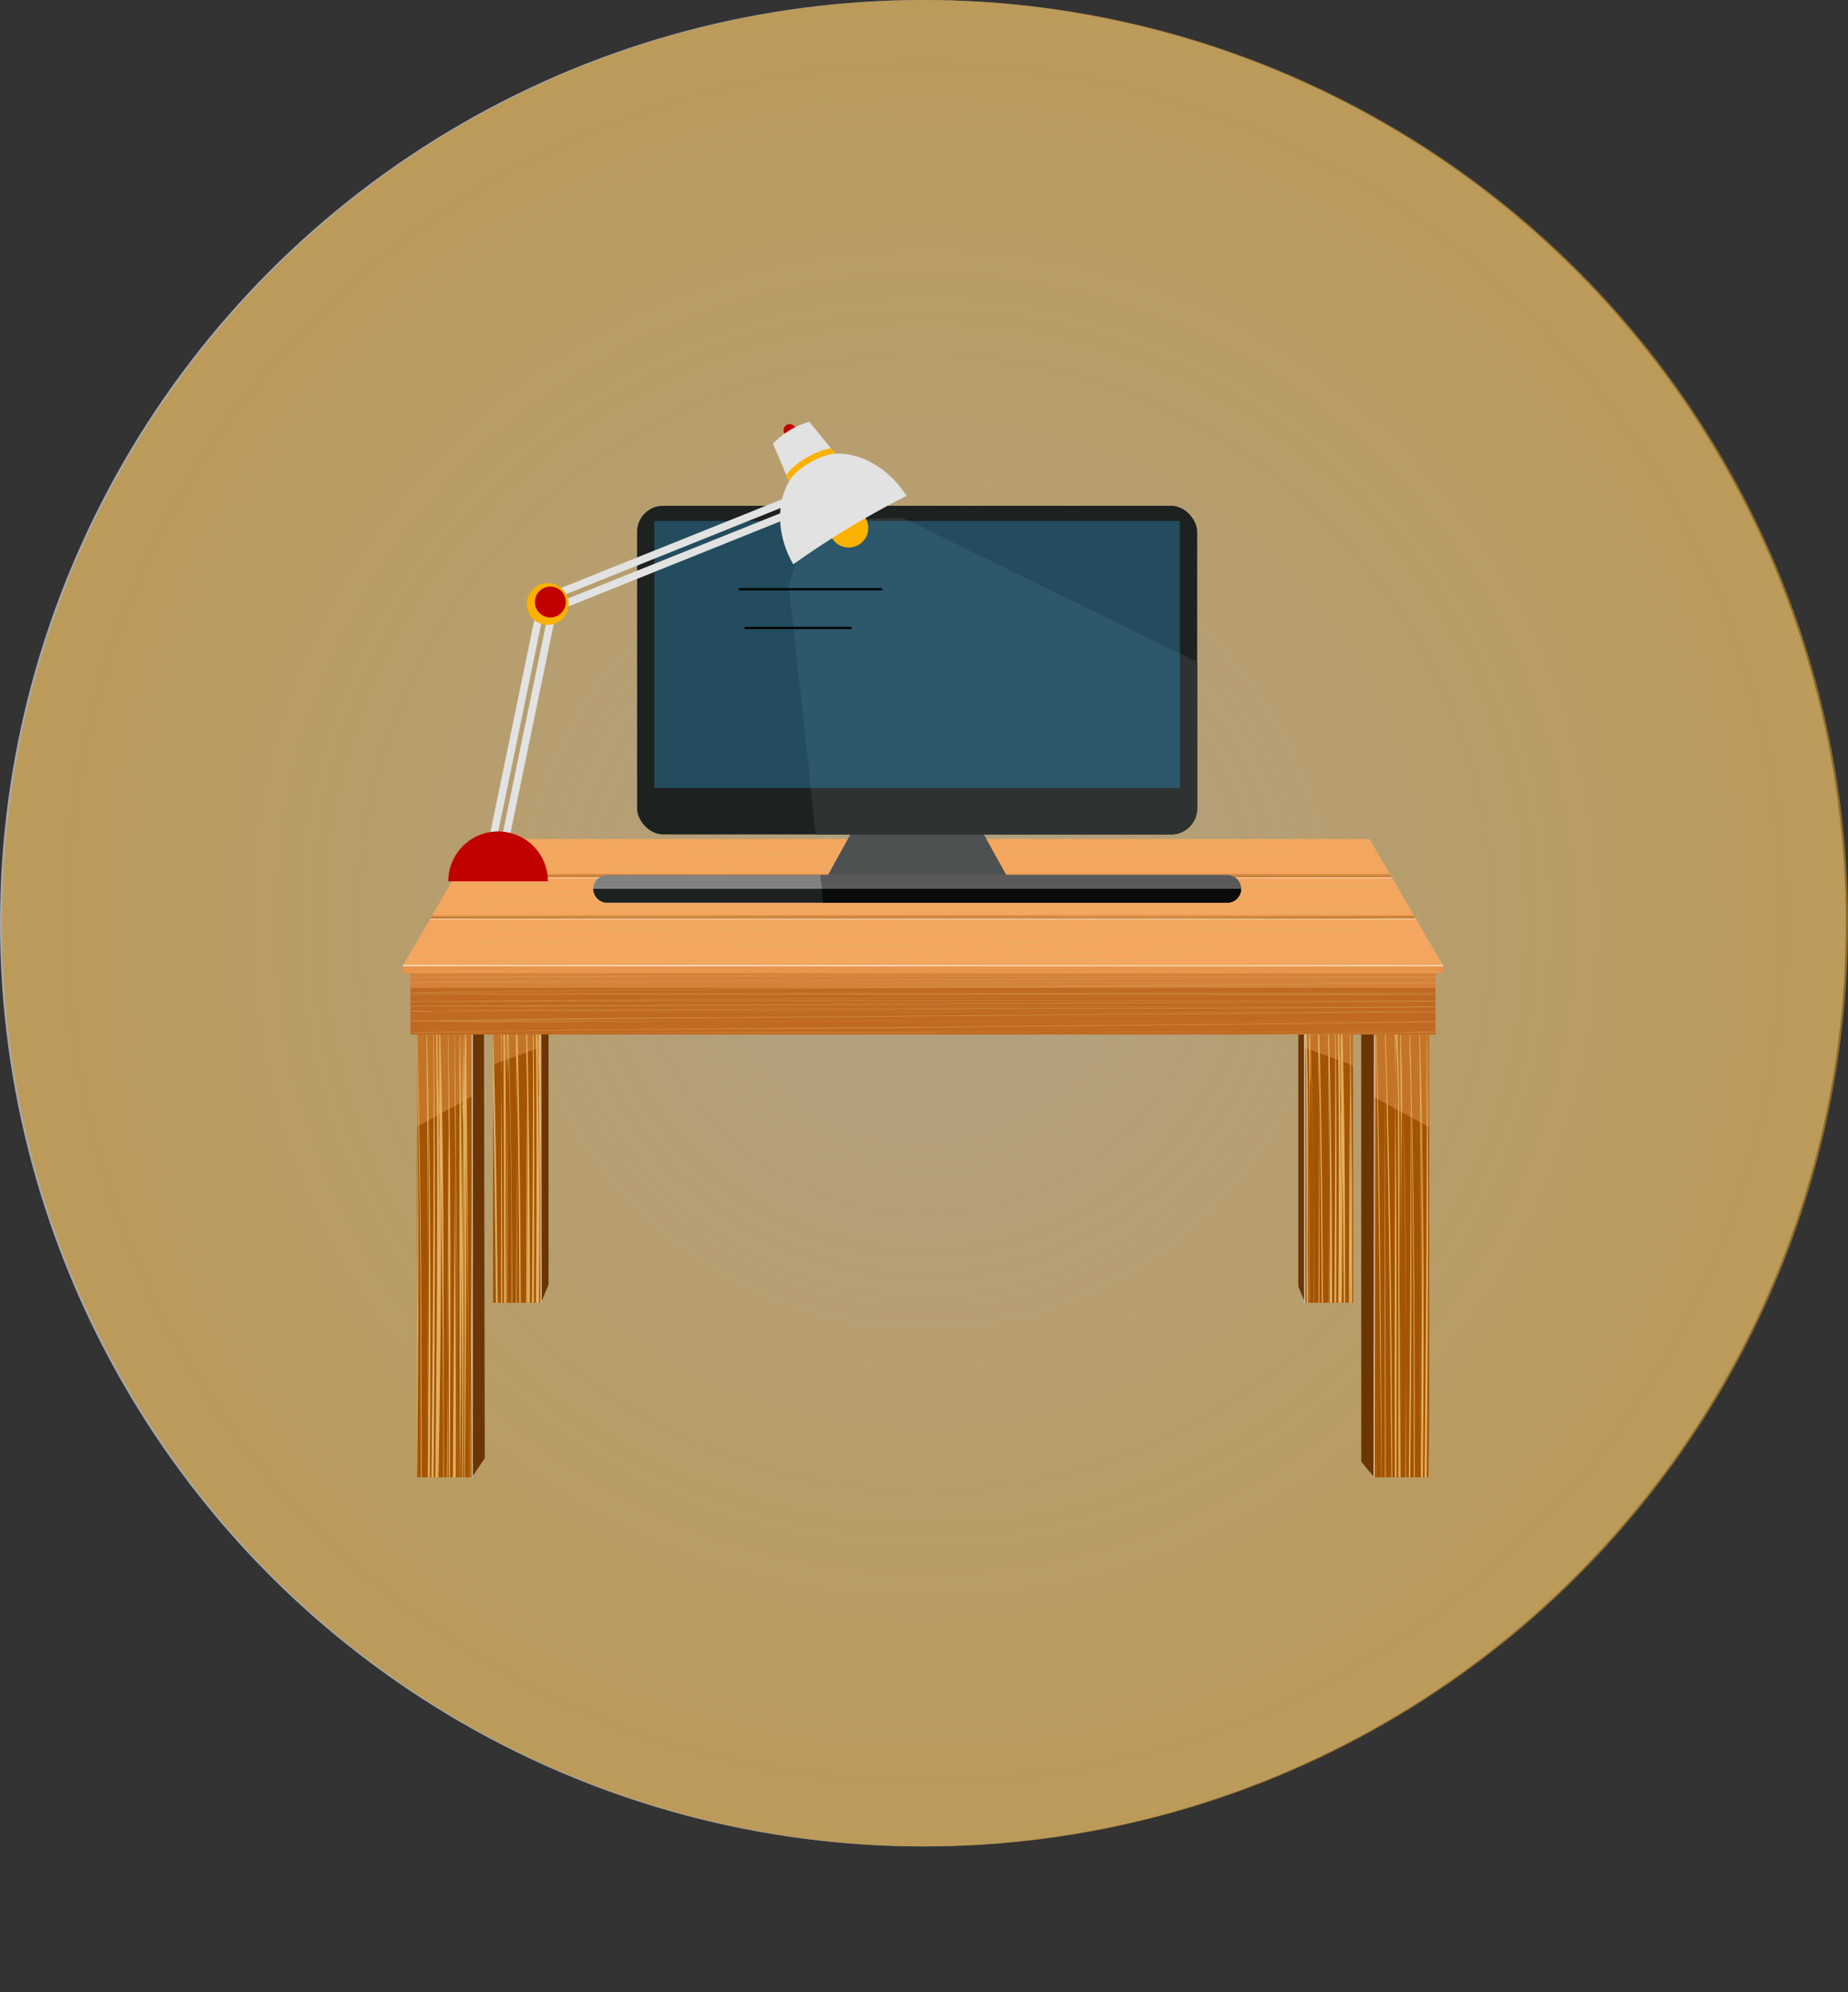 <svg xmlns="http://www.w3.org/2000/svg" xmlns:xlink="http://www.w3.org/1999/xlink" viewBox="0 0 644.74 694.78"><rect x="0" y="0" width="644.74" height="694.78" fill="#333333" stroke="none"/><defs><style>.cls-1,.cls-19,.cls-21,.cls-22,.cls-40,.cls-9{fill:none;}.cls-2{isolation:isolate;}.cls-3{fill:#f7f7f7;}.cls-19,.cls-20,.cls-3,.cls-4,.cls-9{opacity:0.6;}.cls-4{fill:url(#radial-gradient);}.cls-5{fill:#a35402;}.cls-6{fill:#6c3604;}.cls-7{clip-path:url(#clip-path);}.cls-14,.cls-17,.cls-8{fill:#f4a660;}.cls-24,.cls-8{opacity:0.4;}.cls-10,.cls-17,.cls-8{mix-blend-mode:multiply;}.cls-19,.cls-9{stroke:#fff;mix-blend-mode:overlay;}.cls-19,.cls-21,.cls-22,.cls-40,.cls-9{stroke-miterlimit:10;}.cls-9{stroke-width:0.48px;}.cls-10{fill:#e2b060;}.cls-11{clip-path:url(#clip-path-3);}.cls-12{clip-path:url(#clip-path-5);}.cls-13{clip-path:url(#clip-path-7);}.cls-15{fill:#bf6922;}.cls-16{clip-path:url(#clip-path-9);}.cls-17{opacity:0.3;}.cls-18{fill:#ea934b;}.cls-19,.cls-22{stroke-width:0.5px;}.cls-21{stroke:#a35402;stroke-width:1.1px;}.cls-22{stroke:#c17633;}.cls-23{opacity:0.5;}.cls-25{clip-path:url(#clip-path-12);}.cls-26{fill:#4e5151;}.cls-26,.cls-29,.cls-30,.cls-31,.cls-32,.cls-33,.cls-34,.cls-35,.cls-38,.cls-39{fill-rule:evenodd;}.cls-27,.cls-32{fill:#1d2120;}.cls-28{fill:#234c5e;}.cls-29{fill:#808281;}.cls-30{fill:#595959;}.cls-31{fill:#2e3332;}.cls-33{fill:#2d586b;}.cls-34{fill:#090a0a;}.cls-35{fill:#e2e2e2;}.cls-36,.cls-38{fill:#fcb200;}.cls-37,.cls-39{fill:#c10000;}.cls-40{stroke:#000;stroke-width:0.75px;}</style><radialGradient id="radial-gradient" cx="322.74" cy="322" r="322" gradientUnits="userSpaceOnUse"><stop offset="0" stop-color="#c8922d" stop-opacity="0.5"/><stop offset="1" stop-color="#c99126"/></radialGradient><clipPath id="clip-path"><polygon class="cls-1" points="472.05 355.21 472.05 454.36 455.29 454.36 455.29 354.87 472.05 355.21"/></clipPath><clipPath id="clip-path-3"><rect class="cls-1" x="479.41" y="355.22" width="19.21" height="160.02"/></clipPath><clipPath id="clip-path-5"><polygon class="cls-1" points="172.01 355.21 172.01 454.36 188.77 454.36 188.77 354.87 172.01 355.21"/></clipPath><clipPath id="clip-path-7"><rect class="cls-1" x="145.44" y="355.22" width="19.21" height="160.02"/></clipPath><clipPath id="clip-path-9"><polygon class="cls-1" points="477.77 292.65 322.03 292.65 166.28 292.65 140.53 336.82 322.03 336.82 503.52 336.82 477.77 292.65"/></clipPath><clipPath id="clip-path-12"><polygon class="cls-1" points="322.83 336.82 322.63 336.82 143.2 336.82 143.2 360.82 322.63 360.82 322.83 360.82 500.85 360.82 500.85 336.82 322.83 336.82"/></clipPath></defs><title>Asset 17</title><g class="cls-2"><g id="Layer_2" data-name="Layer 2"><g id="Background"><circle class="cls-3" cx="322" cy="322" r="322"/><circle class="cls-4" cx="322.74" cy="322" r="322"/></g><g id="Objets"><polygon class="cls-5" points="472.05 355.21 472.05 454.36 455.29 454.36 455.29 354.87 472.05 355.21"/><polygon class="cls-6" points="455.29 454.36 455.29 354.87 452.96 353.3 452.96 448.65 455.29 454.36"/><g class="cls-7"><polygon class="cls-8" points="472.38 371.74 449.24 363.29 451.16 355.03 473.05 355.22 472.38 371.74"/></g><line class="cls-9" x1="455.17" y1="360.79" x2="455.17" y2="454.36"/><g class="cls-7"><path class="cls-10" d="M487.55,345.25c-1.28,20.09,1.69,39.5,1.69,58.91-1.15,62-2.1,123.79-2.07,185.64v8c-.05,26.59.38,54,.8,80.82-.42-28.12-.85-56.9-1.49-85.24,0-2.56-.08-5.14-.12-7.71-.68-46.41-.94-92.76.34-139.36.85-33.47-2.13-66.95-3-100.42,0,16.07.84,32.14.84,48.2q0,64.28-.17,128.26c0,2.67,0,5.34,0,8-1.08,51.19.19,101.4-.23,152.28-3.82-109.79,0-218.92-4.24-328.72,1.27,108.46-.85,216.25.42,324.7-2.55-110.46,1.27-221.6-1.27-332.06.85,110.46-2.12,221.6,0,332.06-.85-23.43-1.7-47.53-1.28-71,.43-85,.43-170.05-1.69-255.08,3,107.79-2.13,216.25.42,324-.42-15.39-.85-30.12-.85-45.52,0-93.73,2.12-187.46-.42-281.18,2.54,110.46-1.28,221.59.85,332.06-.85-29.46-2.13-58.91-1.7-88.37,1.7-79.67,1.7-160,0-239.68,3.39,107.79-2.55,214.91.85,322.69-1.28-28.11-3-55.56-2.12-83.68,2.54-82.35,0-164,0-246.37-.43,83.68,1.69,167.37-1.28,251.06-.85,28.78,2.55,56.9,1.28,85-.85-22.09-2.13-43.52-2.13-65.61,0-79,0-157.33,0-236.33-.86,73,.42,145.95-1.7,218.92-.85,27.45,1.69,54.23,1.69,81.68-.85-32.8-3-64.94-2.54-97.74,1.27-75,.42-150-.85-225,2.12,85-1.27,169.38-1.27,254.4,0,22.1,1.27,44.19,1.69,66.28-.85-34.81-4.24-69.62-1.69-104.44-3,35.49,2.12,71.64.84,107.12-.84-45.52-3-90.38-.42-135.9-2.55,44.85-.85,89.71.42,134.56-3-47.53-2.12-95.06-1.69-142.6-1.28,48.2-.85,96.41.42,144.61-4.67-102.43-.85-205.53-2.12-308.63,0,76.32-.43,152-1.27,228.29-.43,24.77,1.27,49.54,1.27,74.31-1.27-22.76-1.7-46.19-2.55-68.95-.42-12.72.43-26.11.85-38.83.43-18.75-.85-36.82-.85-55.57,0-55.57,0-110.46-1.7-166,2.55,111.8-1.69,222.94.43,334.74,0-38.83-1.7-77-1.7-115.82-.42-74.31,1.7-148-2.12-222.27.42,12,1.27,23.43.85,35.48q-.64,150.64,0,301.27c-1.7-101.76-.85-204.19-1.27-305.95,0-12-.85-23.43-1.28-35.48,1.7,113.81,0,228.29.85,342.1-2.12-112.47-1.27-225-4.24-337.42.42,110.47.42,220.93.56,331.15,0,2,0,3.45,0,4.56s0,1.83,0,2.2V682h0a.84.84,0,0,1,0,.12c-.06.1-.19,0-.19-.11s0-.92,0-2.26,0-3.25,0-5.68c-1.06-107.9-1.49-215-3.18-322.8.42,99.08,0,197.49.55,296.29v7.15c0,20.24-.05,29.83-.16,30a.1.1,0,0,1-.08,0c-.14,0-.18,0-.26-7.08-.06-4.31-.11-10.73-.17-19.09,0-7.45-.1-16.63-.15-27.44q0-3.25,0-6.69c-.13-75.7-1-151.35-.55-227-.43,70.3-.43,139.92-.23,210.51v72.64c0,.09,0,.16-.1.16s-.07,0-.09-.16h0v-.21c0-.45,0-1.41-.07-3.51,0-2.43-.08-6-.13-10.53-.11-8.6-.25-21.24-.43-37.57q-.12-10.32-.25-22.65c0-2.06,0-4.15-.07-6.29C444.68,524,444.68,449,443.41,373.37c0,49.54,0,99.75.25,149.52v5.23c0,1.73,0,3.47,0,5.19v5.18c.16,3.59.16,6.94,0,10.29v5.11c0,3.39,0,6.76,0,10.1v5c.14,3.21.14,6.56,0,9.84v4.84c0,56.13-.06,100.11-.3,100.48a.1.1,0,0,1-.08.05c-.16,0-.27,0-.45-14.65-.11-8.75-.22-21.61-.33-38.22-.17-27.11-.35-64.57-.52-111.41,0-1.51,0-3,0-4.56l0-7.22,0-7.24c-.65-19.08-.23-37.15-.23-55.9,0,18.08,0,36.15.07,53.9,0,2.33,0,4.65,0,7v7c0,48.23,0,86.66,0,114.22,0,16.37,0,29,0,37.65,0,4.54,0,8.11,0,10.55,0,2,0,3,0,3.48V679h0c0,.17,0,.17-.09.17s-.11-.07-.11-.16c0-1.87-.86-106.89-1.73-198.8,0-1.81,0-3.6,0-5.39-.14-3-.14-7-.1-10.67,0-1.77,0-3.53-.05-5.27-.47-47.87-.88-82.85-.64-61.92,0,2.76-.06-5.43-.1-8s-.06-5.09-.09-7.5-.05-4.72-.08-6.93c-.14-11.07-.27-19.62-.38-24.78,0,43.82,0,330.82,0,334a.24.24,0,0,1,0,.12.09.09,0,0,1-.16,0l0-.11h0v0c0-.22,0-.7-.07-1.42a.1.1,0,0,1-.08,0h0c-.05,0-.1-.07-.1-.17-.08-34.27-.78-334.9,0-336.17a.08.08,0,0,1,.15,0s0,.74.06,2.7v-3.53c0-1.14,0-1.14.11-1.14.13,1.3.13,2,.26,3.53,0,1.07.06,2.46.09,4.26s.07,4,.12,6.77c.06,4.34.14,9.7.22,16,0,2.12.05,4.34.08,6.66.2,4.89.2,10.24.18,15.24q0,2.61.06,5.34c.16,14.57.34,31.86.54,51.74,0,2.48.05,5,.07,7.57.2,5.34.2,10.69.15,15.87q0,4.1.08,8.3.12,12.62.25,26.29c.54,58.84,1,118.23,1.28,147.94,0-30.93,0-94.13,0-155.67v-5.29c.14-50.85.14-101.06.14-151.94,0,56.91.85,113.81.5,170.4l0,5.73c.27,74.43.63,146.93,1.05,159.37.2-11.18.22-70.33.17-135.76v-5.62c0-1.88,0-3.76,0-5.65V523.7c0-58.61,0-116.86,0-175.77q1.27,125.52,2.64,251.11c0,1.58,0,3.15.05,4.7.28,26.24.53,48.26.69,61.91V615.58c-.41-90.91.44-181.29-.41-272.34,1.7,94.4.42,189.47,1.63,284q0,3.8,0,7.4c.11,21.63.22,38,.33,45.45,0-6,.05-17.82.05-33.56v-7c-.34-98.19.08-195.94-.34-294.35,2.54,107.79,1.27,214.9,3.39,322.69-.42-108.46-.42-217.58-.42-326,3.82,108.46,1.7,216.92,4.24,325.37q-1.28-164.68-.42-329.38c1.69,32.8,1.27,66.27,1.27,99.08.42,69.63,0,138.58.42,208.21-1.27-102.43,1.28-204.86-.42-307.29,4.24,103.1.85,206.87,3.39,310.64-1.69-103.1,1.7-206.2,0-309.3,3,93,1.28,185.44,2.55,278.5,0,16.74.85,33.47,1.7,50.21-.85-26.78-2.12-53.56-1.7-80.34q2.55-124.52.85-249c2.55,81.67,1.7,163.35.42,245-.42,25.44,1.7,50.88,1.7,76.32,0-12.72-.85-25.44-.85-38.16,0-94.4,2.13-189.47,1.28-283.86,1.69,91.72-.43,184.1-.43,275.82,0,18.75,1.28,37.49,1.7,56.24,0-16.74-1.27-33.47-1.27-50.21,0-93.06,2.54-186.79.85-279.85,0,17.41,1.69,35.49,1.27,52.89.85-18.07-1.7-35.48-.85-53.55,1.7,81.67.85,162.68-.85,244.36-.42,20.08-.42,40.83,1.27,60.92a170.38,170.38,0,0,1-.84-25.44c.84-92.39,1.69-184.78,1.27-277.17,2.54,67,.85,134.57,2.12,201.52.85,30.79-3,61.59,0,92.39-.42-98.42,2.12-196.83.85-295.25,2.12,94.4,0,188.13.85,282.53.42,19.41.85,38.16,2.12,57.57-3-112.47,0-225.62-.42-338.09.42,85,2.12,170.72,0,255.74,0,12.06,0,24.11.84,36.16-.84-18.75,0-38.16.43-56.91.85-77.66,0-155.32.42-233,1.28,85.69,1.28,172.06-.42,257.75-.43,21.43,1.27,43.52,1.27,64.94,0-12-.85-23.43-.42-35.48.85-95.07,0-190.8.85-285.87,0,42.18,1.69,84.35.42,126.53,1.27-43.51-1.27-86.36.43-129.88q1.26,134.57,1.27,269.13c0-88.37.85-177.41.85-265.78.42,32.8,1.69,66.28,1.27,99.08.42-33.47-1.27-66.28,0-99.75C482,454.38,482,562.83,484.15,672c0-55.57-.85-111.14-.68-166.59,0-2.52,0-5.07,0-7.61q.21-26.72,1.05-53.43c1.07-22.31.36-44.63-.64-67.33-.1-2.27-.21-4.55-.31-6.83-.74-4.17.11-8.18-.3-12,0-1.74,0-3.49.09-5.25.1-3.52.32-7,.74-10.38-.42,18.08,1.27,35.49,1.7,52.89,1.27,64.27-.08,128.17.42,192,0,2.65,0,5.31.06,7.9.37,18.38.37,36.46,1.22,54.54-.43-18.08-.43-36.83-.56-54.8,0-2.65,0-5.32-.05-8-.26-48,0-95.88,1.45-144.09.85-25.44.43-50.88-.84-76.32-.85-8.7-1.28-16.73.42-25.44"/></g><rect class="cls-5" x="479.41" y="355.22" width="19.21" height="160.02"/><polygon class="cls-6" points="479.4 515.23 474.92 509.81 474.92 354.11 479.4 354.53 479.4 515.23"/><g class="cls-11"><polygon class="cls-8" points="503.02 395.53 474.09 379.75 475.13 355.28 503.19 355.21 503.02 395.53"/></g><line class="cls-9" x1="479.6" y1="360.93" x2="479.41" y2="515.23"/><g class="cls-11"><path class="cls-10" d="M519.59,355.26c-1.27,20.09,1.7,39.5,1.7,58.92-1.15,62-2.1,123.78-2.07,185.63v8c-.05,26.59.37,54,.8,80.82-.43-28.11-.85-56.9-1.5-85.24,0-2.56-.07-5.13-.11-7.71-.68-46.41-.94-92.76.33-139.36.85-33.47-2.12-67-3-100.42,0,16.07.85,32.14.85,48.2q0,64.28-.17,128.27,0,4,0,8c-1.08,51.19.19,101.4-.23,152.28-3.82-109.79,0-218.92-4.25-328.72,1.28,108.46-.84,216.25.43,324.7-2.55-110.46,1.27-221.59-1.27-332.06.84,110.47-2.13,221.6,0,332.06-.85-23.43-1.7-47.53-1.28-71,.43-85,.43-170.05-1.69-255.08,3,107.79-2.13,216.25.42,324-.42-15.4-.85-30.13-.85-45.53,0-93.73,2.12-187.46-.42-281.18,2.54,110.46-1.28,221.6.85,332.06-.85-29.45-2.13-58.91-1.7-88.37,1.7-79.67,1.7-160,0-239.68,3.39,107.79-2.55,214.91.85,322.7-1.28-28.12-3-55.57-2.13-83.69,2.55-82.35,0-164,0-246.37-.42,83.68,1.7,167.37-1.27,251.06-.85,28.78,2.55,56.9,1.27,85-.84-22.09-2.12-43.51-2.12-65.61V390.74c-.85,73,.43,146-1.7,218.93-.84,27.44,1.7,54.22,1.7,81.67-.85-32.8-3-64.94-2.54-97.74,1.27-75,.42-150-.85-225,2.12,85-1.28,169.38-1.28,254.4,0,22.1,1.28,44.19,1.7,66.28-.85-34.81-4.24-69.62-1.7-104.44-3,35.49,2.13,71.64.85,107.12-.85-45.52-3-90.38-.42-135.9-2.55,44.85-.85,89.71.42,134.56-3-47.53-2.12-95.06-1.69-142.6-1.28,48.2-.85,96.41.42,144.61-4.67-102.43-.85-205.53-2.12-308.63,0,76.32-.43,152-1.28,228.29-.42,24.77,1.28,49.55,1.28,74.32-1.28-22.77-1.7-46.2-2.55-69-.42-12.72.43-26.11.85-38.83.42-18.75-.85-36.82-.85-55.57,0-55.57,0-110.46-1.7-166,2.55,111.8-1.69,222.94.43,334.74,0-38.83-1.7-77-1.7-115.82-.42-74.31,1.7-148-2.12-222.27.42,12.05,1.27,23.44.85,35.48Q488.4,540,489,690.67c-1.7-101.76-.85-204.19-1.28-305.95,0-12.05-.84-23.43-1.27-35.48,1.7,113.81,0,228.29.85,342.1-2.12-112.47-1.27-224.94-4.24-337.42.42,110.47.42,220.93.56,331.15,0,1.95,0,3.45,0,4.56s0,1.83-.05,2.2V692h0c0,.08,0,.11,0,.12s-.18,0-.18-.11,0-.92,0-2.26,0-3.25-.05-5.68c-1.05-107.9-1.48-215-3.17-322.8.42,99.08,0,197.49.55,296.29v7.15c0,20.24-.05,29.83-.16,30a.1.1,0,0,1-.08,0c-.15,0-.18,0-.26-7.08-.06-4.31-.11-10.73-.17-19.09-.05-7.45-.1-16.62-.15-27.44,0-2.17,0-4.39,0-6.69-.12-75.7-1-151.35-.54-227-.43,70.3-.43,139.92-.23,210.51v72.64c0,.09-.05.17-.11.17s-.06,0-.08-.17h0v-.21c0-.45,0-1.41-.07-3.51,0-2.43-.08-6-.14-10.53-.1-8.59-.24-21.24-.42-37.57q-.12-10.32-.25-22.65c0-2,0-4.15-.07-6.29C476.73,534,476.73,459,475.46,383.38c0,49.54,0,99.75.25,149.52v5.23c0,1.73,0,3.47,0,5.2v5.17c.16,3.59.16,6.94,0,10.29V574c0,1.67,0,3.33,0,5,.14,3.22.14,6.56,0,9.84v4.84c0,56.13-.06,100.11-.3,100.48a.09.09,0,0,1-.08.06c-.16,0-.28,0-.46-14.66-.1-8.75-.21-21.61-.32-38.22-.18-27.11-.35-64.57-.52-111.4,0-1.51,0-3,0-4.57,0-2.4,0-4.81,0-7.22l0-7.23c-.66-19.08-.23-37.16-.23-55.91,0,18.08,0,36.16.07,53.91v7q0,3.48,0,7c0,48.23,0,86.67,0,114.23,0,16.36,0,29,0,37.64,0,4.54,0,8.11,0,10.55,0,2.05,0,3,0,3.49V689h0c0,.17-.05.17-.09.17s-.11-.08-.11-.17c0-1.87-.86-106.89-1.73-198.8,0-1.8,0-3.6-.05-5.39-.14-3-.14-7-.1-10.67,0-1.77,0-3.52-.06-5.27C471.16,421,470.75,386,471,407c0,2.75-.06-5.43-.09-8s-.06-5.09-.09-7.5-.06-4.73-.08-6.94c-.14-11.07-.27-19.62-.38-24.77,0,43.81,0,330.81,0,333.94a.35.35,0,0,1,0,.12.09.09,0,0,1-.16,0,.2.2,0,0,1,0-.11h0v0c0-.22-.05-.7-.07-1.42a.1.1,0,0,1-.08,0h0c-.06,0-.1-.07-.1-.17-.09-34.27-.78-334.89,0-336.17a.09.09,0,0,1,.16,0s0,.74.06,2.7v-3.52c0-1.15,0-1.15.11-1.15.12,1.3.12,2,.26,3.54,0,1.06.05,2.45.09,4.25s.07,4,.11,6.77c.07,4.34.15,9.7.23,16,0,2.11.05,4.33.08,6.66.2,4.88.2,10.24.18,15.23q0,2.61.06,5.34c.16,14.57.34,31.86.54,51.74,0,2.48,0,5,.07,7.57.2,5.34.2,10.69.15,15.88,0,2.72.05,5.49.08,8.29q.12,12.62.24,26.29c.54,58.84,1,118.23,1.29,147.94,0-30.93,0-94.12,0-155.67v-5.28c.14-50.86.14-101.07.14-151.95,0,56.91.85,113.81.5,170.41,0,1.91,0,3.82,0,5.73.27,74.42.64,146.92,1.05,159.36.21-11.18.22-70.33.18-135.76v-5.62c0-1.88,0-3.76,0-5.65V539.4c0-1.89,0-3.78,0-5.68,0-58.62,0-116.87,0-175.78q1.26,125.54,2.63,251.11c0,1.58,0,3.15.05,4.7.29,26.25.53,48.26.7,61.92V625.59c-.41-90.91.44-181.29-.41-272.34,1.69,94.4.42,189.47,1.62,284,0,2.53,0,5,0,7.4.11,21.63.22,38,.33,45.45,0-6,.05-17.82.05-33.55q0-3.37,0-7c-.34-98.2.09-195.95-.33-294.36,2.54,107.79,1.27,214.91,3.39,322.69-.43-108.45-.43-217.58-.42-326,3.82,108.46,1.69,216.92,4.24,325.37q-1.27-164.68-.42-329.38c1.69,32.8,1.27,66.28,1.27,99.08.42,69.63,0,138.58.42,208.21-1.27-102.43,1.28-204.86-.42-307.29,4.24,103.1.85,206.87,3.39,310.64-1.69-103.1,1.7-206.2,0-309.3,3,93.05,1.28,185.44,2.55,278.5,0,16.74.85,33.48,1.7,50.21-.85-26.78-2.12-53.56-1.7-80.33q2.55-124.53.85-249c2.55,81.67,1.7,163.35.42,245-.42,25.44,1.7,50.88,1.7,76.32,0-12.72-.85-25.44-.85-38.16,0-94.4,2.12-189.47,1.28-283.86,1.69,91.72-.43,184.11-.43,275.82,0,18.75,1.27,37.5,1.7,56.24,0-16.74-1.27-33.47-1.27-50.21,0-93.06,2.54-186.79.84-279.84,0,17.4,1.7,35.48,1.28,52.88.85-18.07-1.7-35.48-.85-53.55,1.7,81.67.85,162.68-.85,244.36-.42,20.08-.42,40.83,1.27,60.92a170.39,170.39,0,0,1-.85-25.44c.85-92.39,1.7-184.78,1.28-277.17,2.54,66.95.85,134.57,2.12,201.52.85,30.79-3,61.59,0,92.39-.43-98.42,2.12-196.83.85-295.25,2.12,94.4,0,188.13.85,282.53.42,19.41.85,38.16,2.12,57.57-3-112.47,0-225.61-.43-338.09.43,85,2.13,170.72,0,255.75,0,12,0,24.1.85,36.15-.85-18.75,0-38.16.43-56.91.85-77.66,0-155.32.42-233,1.28,85.69,1.28,172.06-.42,257.75-.43,21.43,1.27,43.52,1.27,64.94,0-12-.85-23.43-.42-35.48.85-95.07,0-190.8.85-285.87,0,42.18,1.69,84.35.42,126.53,1.27-43.51-1.27-86.36.42-129.88q1.27,134.57,1.28,269.14c0-88.38.85-177.42.85-265.79.42,32.81,1.69,66.28,1.27,99.08.42-33.47-1.27-66.27,0-99.75,1.7,109.13,1.7,217.58,3.82,326.71,0-55.57-.85-111.13-.68-166.58,0-2.53,0-5.08.05-7.62q.21-26.72,1-53.43C517.68,432,517,409.71,516,387c-.1-2.27-.21-4.54-.31-6.82-.75-4.17.1-8.19-.31-12,0-1.74,0-3.49.1-5.25.1-3.51.31-7,.74-10.38-.43,18.08,1.27,35.49,1.7,52.89,1.27,64.27-.08,128.17.41,192,0,2.66.05,5.31.07,7.91.36,18.37.36,36.45,1.21,54.53-.42-18.08-.42-36.83-.55-54.8,0-2.65,0-5.32,0-8-.27-48,0-95.89,1.45-144.09.85-25.44.43-50.89-.85-76.33-.84-8.7-1.27-16.73.43-25.44"/></g><polygon class="cls-5" points="172.01 355.21 172.01 454.36 188.77 454.36 188.77 354.87 172.01 355.21"/><polygon class="cls-6" points="188.77 454.36 188.77 354.87 191.39 352.64 191.39 448 188.77 454.36"/><g class="cls-12"><polygon class="cls-8" points="171.41 371.56 194.56 363.11 192.55 354.85 170.74 355.03 171.41 371.56"/></g><line class="cls-9" x1="188.77" y1="454.36" x2="188.63" y2="360.8"/><g class="cls-12"><path class="cls-10" d="M207.57,338.89c-1.27,20.09,1.7,39.5,1.7,58.92-1.15,62-2.11,123.78-2.08,185.63,0,2.69,0,5.38,0,8,0,26.59.37,54,.79,80.82-.42-28.11-.84-56.9-1.49-85.24,0-2.56-.08-5.14-.11-7.71-.69-46.41-.94-92.76.33-139.36.85-33.47-2.12-67-3-100.42,0,16.07.85,32.14.85,48.2q0,64.28-.18,128.27c0,2.66,0,5.33,0,8-1.08,51.19.19,101.4-.23,152.28-3.83-109.79,0-218.92-4.25-328.72,1.28,108.46-.85,216.25.42,324.7-2.54-110.46,1.28-221.6-1.27-332.06.85,110.46-2.12,221.6,0,332.06-.85-23.43-1.7-47.53-1.27-71,.42-85,.42-170.05-1.7-255.08,3,107.79-2.12,216.25.43,324-.43-15.4-.85-30.13-.85-45.53,0-93.73,2.12-187.46-.43-281.18,2.55,110.46-1.27,221.6.85,332.06-.85-29.45-2.12-58.91-1.7-88.37,1.7-79.67,1.7-160,0-239.68,3.4,107.79-2.54,214.91.85,322.7-1.27-28.12-3-55.57-2.12-83.69,2.55-82.35,0-164,0-246.37-.42,83.68,1.7,167.37-1.27,251.06-.85,28.78,2.54,56.9,1.27,85-.85-22.09-2.12-43.51-2.12-65.61V374.37c-.85,73,.42,146-1.7,218.93-.85,27.44,1.7,54.22,1.7,81.67-.85-32.8-3-64.94-2.55-97.74,1.27-75,.43-150-.85-225,2.12,85-1.27,169.38-1.27,254.4,0,22.1,1.27,44.19,1.7,66.28-.85-34.81-4.25-69.62-1.7-104.44-3,35.49,2.12,71.64.85,107.12-.85-45.52-3-90.38-.43-135.9-2.54,44.85-.84,89.71.43,134.56-3-47.53-2.12-95.06-1.7-142.6-1.27,48.2-.85,96.41.43,144.61-4.67-102.43-.85-205.53-2.13-308.63,0,76.32-.42,152-1.27,228.29-.42,24.77,1.27,49.55,1.27,74.32-1.27-22.77-1.69-46.2-2.54-69-.43-12.72.42-26.11.85-38.83.42-18.75-.85-36.82-.85-55.57,0-55.57,0-110.46-1.7-166,2.55,111.8-1.7,222.94.42,334.74,0-38.83-1.69-77-1.69-115.82-.43-74.31,1.69-148-2.12-222.27.42,12.05,1.27,23.43.84,35.48q-.63,150.64,0,301.27c-1.69-101.76-.85-204.19-1.27-305.95,0-12.05-.85-23.43-1.27-35.48,1.69,113.81,0,228.29.85,342.1C173.19,562.5,174,450,171.07,337.55c.43,110.47.43,220.93.56,331.15,0,1.95,0,3.45,0,4.56s0,1.83,0,2.2v.19h0c0,.08,0,.11,0,.12s-.18,0-.18-.11,0-.92,0-2.26,0-3.25-.05-5.68c-1.06-107.9-1.48-215-3.18-322.8.43,99.08,0,197.49.56,296.29v7.15c0,20.24-.06,29.83-.17,30s0,0-.07,0-.18,0-.27-7.08c-.05-4.31-.1-10.73-.16-19.09-.05-7.45-.1-16.62-.15-27.44q0-3.25,0-6.69c-.12-75.7-1-151.35-.55-227-.42,70.3-.42,139.92-.22,210.51v72.64c0,.09-.05.17-.11.17s-.07,0-.09-.17h0v-.21c0-.45,0-1.41-.07-3.51,0-2.43-.08-6-.14-10.53-.1-8.6-.25-21.24-.43-37.57q-.1-10.32-.24-22.65,0-3.07-.07-6.29c-1.16-75.86-1.16-150.84-2.44-226.49,0,49.54,0,99.75.25,149.52,0,1.76,0,3.5,0,5.23V527c0,1.73,0,3.46,0,5.18.16,3.59.16,6.94,0,10.29,0,1.71,0,3.41,0,5.11v15.1c.15,3.22.15,6.56,0,9.84v4.84c0,56.13-.06,100.11-.3,100.48a.09.09,0,0,1-.08.06c-.16,0-.28,0-.46-14.66-.11-8.75-.22-21.61-.32-38.22-.18-27.11-.35-64.57-.52-111.4,0-1.51,0-3,0-4.57l0-7.22c0-2.41,0-4.81,0-7.23-.66-19.08-.23-37.16-.23-55.91,0,18.08,0,36.16.07,53.91v13.93c0,48.23,0,86.66,0,114.23,0,16.36,0,29,0,37.64,0,4.54,0,8.11,0,10.55,0,2.05,0,3,0,3.49v.24h0c0,.17,0,.17-.08.17s-.11-.08-.11-.17c0-1.87-.86-106.89-1.73-198.8,0-1.8,0-3.6-.05-5.39-.15-3-.15-7-.11-10.67,0-1.77,0-3.52-.05-5.27-.46-47.87-.88-82.85-.64-61.91,0,2.75-.06-5.43-.09-8s-.06-5.09-.09-7.5-.06-4.73-.09-6.94c-.14-11.07-.27-19.62-.38-24.77,0,43.81,0,330.81,0,333.94a.21.21,0,0,1,0,.12.08.08,0,0,1-.15,0,.2.2,0,0,1,0-.11h0v0c0-.22,0-.7-.06-1.42,0,0-.05,0-.08,0h0c-.06,0-.11-.07-.11-.17-.08-34.27-.78-334.89,0-336.17a.09.09,0,0,1,.16,0s0,.74,0,2.7v-.68c0-1.25,0-2.2,0-2.84,0-1.15,0-1.15.11-1.15.12,1.3.12,2,.26,3.54,0,1.06.05,2.45.09,4.25s.07,4,.11,6.77c.07,4.34.14,9.7.23,16q0,3.17.08,6.66c.2,4.88.2,10.24.18,15.23q0,2.61.06,5.34c.16,14.57.34,31.86.53,51.74,0,2.48.05,5,.08,7.57.2,5.34.2,10.69.15,15.88,0,2.72,0,5.49.08,8.29q.12,12.62.24,26.29c.54,58.84,1,118.23,1.28,147.94,0-30.93,0-94.13,0-155.67v-5.28c.14-50.86.14-101.07.14-151.95,0,56.91.85,113.81.5,170.41,0,1.91,0,3.82,0,5.73.27,74.42.64,146.92,1.05,159.36.2-11.18.22-70.33.18-135.76,0-1.87,0-3.74,0-5.62V523c0-1.89,0-3.78,0-5.69,0-58.61,0-116.86,0-175.77q1.27,125.54,2.64,251.11c0,1.58,0,3.15.05,4.7.29,26.25.53,48.26.7,61.92V609.22c-.42-90.91.43-181.29-.41-272.34,1.69,94.4.42,189.47,1.62,284q0,3.8,0,7.4c.11,21.63.22,38,.32,45.45.05-6,.06-17.82.06-33.56,0-2.24,0-4.57,0-7-.34-98.2.09-195.95-.34-294.36,2.55,107.79,1.28,214.91,3.4,322.69-.43-108.45-.43-217.58-.43-326,3.82,108.46,1.7,216.92,4.25,325.37q-1.27-164.68-.43-329.38c1.7,32.8,1.27,66.28,1.27,99.08.43,69.63,0,138.58.43,208.21-1.27-102.43,1.27-204.86-.42-307.29,4.24,103.1.84,206.87,3.39,310.64-1.7-103.1,1.7-206.2,0-309.3,3,93.05,1.27,185.44,2.55,278.5,0,16.74.85,33.47,1.69,50.21-.84-26.78-2.12-53.56-1.69-80.33,1.69-83,2.12-166,.85-249,2.54,81.67,1.69,163.35.42,245-.42,25.44,1.7,50.88,1.7,76.32,0-12.72-.85-25.44-.85-38.16,0-94.4,2.12-189.47,1.27-283.86,1.7,91.72-.42,184.11-.42,275.82,0,18.75,1.27,37.49,1.69,56.24,0-16.74-1.27-33.47-1.27-50.21,0-93.06,2.55-186.79.85-279.84,0,17.4,1.7,35.48,1.27,52.88.85-18.07-1.69-35.48-.84-53.55,1.69,81.67.84,162.68-.85,244.36-.43,20.08-.43,40.83,1.27,60.92a170.39,170.39,0,0,1-.85-25.44c.85-92.39,1.7-184.78,1.27-277.17,2.55,66.95.85,134.57,2.12,201.52.86,30.79-3,61.59,0,92.39-.42-98.42,2.13-196.83.86-295.25,2.12,94.4,0,188.13.84,282.53.43,19.41.85,38.16,2.13,57.57-3-112.47,0-225.61-.43-338.09.43,85,2.12,170.72,0,255.75,0,12,0,24.1.85,36.15-.85-18.75,0-38.16.42-56.91.85-77.66,0-155.32.43-233,1.27,85.69,1.27,172.06-.43,257.75-.42,21.43,1.28,43.52,1.28,64.94,0-12-.85-23.43-.43-35.48.85-95.07,0-190.8.85-285.87,0,42.18,1.7,84.35.43,126.53,1.27-43.51-1.28-86.36.42-129.88q1.28,134.57,1.27,269.14c0-88.38.85-177.42.85-265.79.43,32.81,1.7,66.28,1.27,99.08.43-33.47-1.27-66.27,0-99.75,1.69,109.13,1.69,217.58,3.82,326.71,0-55.57-.85-111.13-.69-166.58l.06-7.62q.21-26.72,1-53.43c1.06-22.31.35-44.63-.65-67.33q-.15-3.4-.31-6.82c-.74-4.17.11-8.19-.3-12q0-2.61.09-5.25c.11-3.51.32-7,.75-10.38-.43,18.08,1.27,35.49,1.69,52.89,1.28,64.27-.08,128.17.42,192,0,2.66.05,5.31.06,7.91.37,18.37.37,36.45,1.22,54.53-.42-18.08-.42-36.83-.55-54.8,0-2.65,0-5.32-.05-8-.27-48,0-95.89,1.45-144.09.85-25.45.42-50.89-.85-76.33-.85-8.7-1.27-16.73.43-25.44"/></g><rect class="cls-5" x="145.44" y="355.22" width="19.21" height="160.02"/><polygon class="cls-6" points="164.65 515.23 169.13 508.61 168.84 354.24 164.65 354.53 164.65 515.23"/><g class="cls-13"><polygon class="cls-8" points="140.7 395.53 169.63 379.75 168.52 355.1 140.53 355.21 140.7 395.53"/></g><line class="cls-9" x1="164.77" y1="360.35" x2="164.73" y2="515.23"/><g class="cls-13"><path class="cls-10" d="M173.15,353.23c-1.28,20.09,1.7,39.5,1.7,58.92-1.15,62-2.11,123.78-2.08,185.63,0,2.69,0,5.38,0,8-.06,26.6.37,54.05.79,80.82-.42-28.11-.85-56.9-1.49-85.24,0-2.55-.08-5.13-.12-7.71-.68-46.4-.93-92.76.34-139.36.85-33.47-2.12-66.94-3-100.42,0,16.07.85,32.14.85,48.21q0,64.26-.18,128.26c0,2.66,0,5.33,0,8-1.08,51.19.2,101.4-.23,152.28-3.82-109.79,0-218.92-4.24-328.72,1.27,108.46-.85,216.25.42,324.7-2.54-110.46,1.28-221.59-1.27-332.06.85,110.47-2.12,221.6,0,332.06-.85-23.43-1.7-47.53-1.27-71,.42-85,.42-170-1.7-255.07,3,107.78-2.12,216.24.42,324-.42-15.4-.85-30.13-.85-45.53,0-93.73,2.13-187.46-.42-281.18,2.55,110.46-1.27,221.6.85,332.06-.85-29.45-2.12-58.91-1.7-88.37,1.7-79.67,1.7-160,0-239.68,3.4,107.79-2.54,214.91.85,322.7-1.27-28.12-3-55.57-2.12-83.69,2.54-82.34,0-164,0-246.37-.43,83.68,1.7,167.37-1.27,251.06-.85,28.78,2.54,56.9,1.27,85-.85-22.09-2.12-43.51-2.12-65.61V388.71c-.85,73,.42,146-1.7,218.93-.85,27.44,1.7,54.22,1.7,81.67-.85-32.8-3-64.94-2.55-97.74,1.27-75,.42-150-.85-225,2.12,85-1.27,169.38-1.27,254.41,0,22.09,1.27,44.18,1.7,66.27-.85-34.81-4.25-69.62-1.7-104.44-3,35.49,2.12,71.64.85,107.12-.85-45.52-3-90.38-.43-135.9-2.54,44.85-.85,89.71.43,134.56-3-47.53-2.12-95.06-1.7-142.6-1.27,48.21-.85,96.41.42,144.61-4.66-102.43-.84-205.53-2.12-308.63,0,76.32-.42,152-1.27,228.29-.43,24.77,1.27,49.55,1.27,74.32-1.27-22.77-1.7-46.2-2.54-69-.43-12.72.42-26.11.84-38.83.43-18.75-.84-36.82-.84-55.57,0-55.56,0-110.46-1.7-166,2.54,111.81-1.7,222.94.42,334.74,0-38.83-1.7-77-1.7-115.82-.42-74.31,1.7-147.95-2.12-222.27.43,12.05,1.28,23.44.85,35.49q-.63,150.63,0,301.26c-1.7-101.76-.85-204.19-1.27-305.95,0-12.05-.85-23.43-1.27-35.48,1.69,113.81,0,228.29.84,342.1-2.12-112.47-1.27-224.94-4.24-337.42.42,110.47.42,220.93.56,331.15,0,2,0,3.45,0,4.56s0,1.83,0,2.2V690h0a1.13,1.13,0,0,1,0,.12c-.06.1-.18,0-.18-.11s0-.92,0-2.26,0-3.25,0-5.67c-1.06-107.91-1.48-215-3.18-322.81.42,99.08,0,197.49.55,296.3q0,3.77,0,7.14c0,20.24,0,29.83-.16,30a.1.1,0,0,1-.07.06c-.15,0-.19,0-.27-7.09,0-4.31-.11-10.73-.16-19.09,0-7.45-.11-16.62-.16-27.44,0-2.17,0-4.39,0-6.69-.13-75.7-1-151.35-.55-227-.42,70.3-.42,139.92-.23,210.51,0,1.73,0,3.45,0,5.15V688.6c0,.09-.05.17-.11.17s-.07,0-.09-.17h0v-.21c0-.44,0-1.41-.07-3.51,0-2.43-.08-6-.13-10.53-.1-8.59-.25-21.23-.43-37.57q-.12-10.32-.25-22.65c0-2,0-4.15-.07-6.28C130.28,532,130.28,457,129,381.35c0,49.54,0,99.75.25,149.52,0,1.76,0,3.5,0,5.23v10.37c.17,3.59.17,6.94,0,10.3v5.1q0,5.08,0,10.11v5c.15,3.22.15,6.57,0,9.84v4.84c0,56.13-.06,100.11-.29,100.49,0,0-.05.05-.08.05s-.28,0-.46-14.66c-.11-8.75-.22-21.61-.33-38.22-.17-27.11-.35-64.57-.52-111.4,0-1.51,0-3,0-4.57l0-7.22c0-2.41,0-4.81,0-7.23-.66-19.08-.24-37.16-.24-55.91,0,18.08,0,36.16.08,53.91v13.93c0,48.23,0,86.67,0,114.23,0,16.36,0,29,0,37.64,0,4.54,0,8.11,0,10.55,0,2,0,3,0,3.49V687h0c0,.17,0,.17-.09.17s-.1-.08-.1-.17c0-1.87-.87-106.89-1.74-198.8,0-1.8,0-3.6,0-5.39-.14-3-.14-7-.1-10.67,0-1.77,0-3.52,0-5.27-.47-47.87-.88-82.85-.64-61.91,0,2.75-.06-5.43-.09-8s-.06-5.09-.09-7.5-.06-4.73-.09-6.94c-.14-11.07-.27-19.62-.38-24.77,0,43.81,0,330.81,0,333.94a.21.21,0,0,1,0,.12.08.08,0,0,1-.15,0,.5.5,0,0,1,0-.12h0v0c0-.22,0-.7-.07-1.42,0,0,0,0-.07,0h0c-.06,0-.11-.07-.11-.17-.08-34.27-.78-334.89,0-336.17a.09.09,0,0,1,.15,0s0,.74.06,2.7v-3.52c0-1.14,0-1.14.12-1.14.12,1.29.12,2,.25,3.53,0,1.06.06,2.45.09,4.25s.08,4,.12,6.77c.07,4.34.14,9.7.22,16q0,3.17.08,6.66c.21,4.88.21,10.24.18,15.23q0,2.61.06,5.34c.17,14.57.35,31.86.54,51.74,0,2.48,0,5,.07,7.58.21,5.33.21,10.68.16,15.87,0,2.72.05,5.49.08,8.29q.1,12.61.24,26.29c.54,58.84,1,118.23,1.28,147.94,0-30.93,0-94.12,0-155.67,0-1.77,0-3.53,0-5.28.14-50.86.14-101.07.14-151.95,0,56.91.85,113.81.51,170.41,0,1.91,0,3.82,0,5.73.27,74.42.63,146.92,1,159.36.2-11.18.22-70.33.18-135.76,0-1.87,0-3.74,0-5.62V543c0-1.88,0-3.77,0-5.66v-5.69c0-58.62,0-116.87,0-175.78q1.28,125.54,2.64,251.11c0,1.58,0,3.15,0,4.7.28,26.25.53,48.27.69,61.92V623.56c-.41-90.91.44-181.29-.41-272.34,1.7,94.4.43,189.47,1.63,284q0,3.79,0,7.4c.11,21.63.22,38,.33,45.45,0-6,.06-17.82.05-33.55v-7c-.34-98.2.08-196-.34-294.36C136.23,461,135,568.14,137.07,675.92c-.42-108.45-.42-217.58-.42-326,3.82,108.46,1.7,216.92,4.24,325.37q-1.26-164.68-.42-329.38c1.7,32.8,1.27,66.28,1.27,99.08.43,69.63,0,138.59.43,208.21-1.28-102.43,1.27-204.86-.43-307.29,4.25,103.1.85,206.87,3.4,310.64-1.7-103.1,1.7-206.2,0-309.3,3,93.05,1.27,185.44,2.54,278.5,0,16.74.85,33.48,1.7,50.21-.85-26.78-2.12-53.55-1.7-80.33,1.7-83,2.13-166,.85-249,2.55,81.67,1.7,163.35.43,245-.43,25.44,1.7,50.88,1.7,76.32,0-12.72-.85-25.44-.85-38.16,0-94.4,2.12-189.47,1.27-283.86,1.7,91.72-.42,184.11-.42,275.82,0,18.75,1.27,37.5,1.69,56.24,0-16.74-1.27-33.47-1.27-50.21,0-93.06,2.55-186.79.85-279.84,0,17.4,1.7,35.48,1.27,52.88.85-18.07-1.7-35.48-.85-53.55,1.7,81.67.85,162.68-.85,244.36-.42,20.08-.42,40.84,1.28,60.92a169.06,169.06,0,0,1-.85-25.44c.85-92.39,1.7-184.78,1.27-277.17,2.55,66.95.85,134.57,2.12,201.52.85,30.8-3,61.59,0,92.39-.42-98.42,2.13-196.83.85-295.24,2.12,94.39,0,188.12.85,282.52.43,19.41.85,38.16,2.12,57.57-3-112.47,0-225.61-.42-338.09.42,85,2.12,170.72,0,255.75,0,12.05,0,24.1.85,36.15-.85-18.75,0-38.16.42-56.91.85-77.66,0-155.32.43-233,1.27,85.69,1.27,172.06-.43,257.75-.42,21.43,1.27,43.52,1.27,64.94,0-12-.84-23.43-.42-35.48.85-95.07,0-190.8.85-285.87,0,42.18,1.7,84.35.42,126.53,1.28-43.51-1.27-86.36.43-129.88q1.28,134.57,1.27,269.14c0-88.38.85-177.42.85-265.79.42,32.81,1.7,66.28,1.27,99.08.43-33.47-1.27-66.27,0-99.75,1.7,109.13,1.7,217.58,3.82,326.71,0-55.57-.85-111.13-.68-166.58,0-2.53,0-5.08.05-7.62.15-17.81.46-35.62,1.06-53.42,1.06-22.32.35-44.64-.65-67.34q-.15-3.41-.31-6.82c-.74-4.17.11-8.19-.3-12,0-1.73,0-3.49.09-5.25.11-3.51.32-7,.74-10.38-.42,18.08,1.28,35.49,1.7,52.89,1.27,64.27-.08,128.17.42,192,0,2.66,0,5.31.06,7.91.37,18.37.37,36.45,1.22,54.53-.43-18.08-.43-36.82-.56-54.8,0-2.65,0-5.32,0-8-.27-48,0-95.89,1.45-144.09.85-25.44.42-50.88-.85-76.32-.85-8.71-1.28-16.74.42-25.44"/></g><polygon class="cls-14" points="477.77 292.65 322.03 292.65 166.28 292.65 140.53 336.82 322.03 336.82 503.52 336.82 477.77 292.65"/><polygon class="cls-15" points="322.83 336.82 322.63 336.82 143.2 336.82 143.2 360.82 322.63 360.82 322.83 360.82 500.85 360.82 500.85 336.82 322.83 336.82"/><g class="cls-16"><polygon class="cls-17" points="559.21 322.54 426.46 312.29 223.04 312.29 80.95 322.54 80.95 258.92 559.21 258.92 559.21 322.54"/></g><polygon class="cls-18" points="322.82 336.8 322.61 336.8 140.53 336.8 140.53 339.43 322.61 339.43 322.82 339.43 503.47 339.43 503.47 336.8 322.82 336.8"/><line class="cls-19" x1="503.47" y1="336.8" x2="140.53" y2="336.8"/><polygon class="cls-1" points="138.12 336.73 164.21 292.74 477.86 290.81 504.3 335.02 138.12 336.73"/><g class="cls-16"><g class="cls-20"><line class="cls-21" x1="115.5" y1="319.93" x2="533.6" y2="319.93"/><line class="cls-22" x1="115.5" y1="319.46" x2="533.6" y2="319.46"/><line class="cls-19" x1="115.5" y1="320.54" x2="533.6" y2="320.54"/></g><g class="cls-20"><line class="cls-21" x1="115.5" y1="305.53" x2="533.6" y2="305.53"/><line class="cls-22" x1="115.5" y1="305.05" x2="533.6" y2="305.05"/><line class="cls-19" x1="115.5" y1="306.13" x2="533.6" y2="306.13"/></g></g><polygon class="cls-8" points="322.83 339.24 322.63 339.24 143.2 339.24 143.2 344.57 322.63 344.57 322.83 344.57 500.85 344.57 500.85 339.24 322.83 339.24"/><g class="cls-23"><g class="cls-16"><path class="cls-10" d="M136.18,299.21s0-.06.23-.08h0c.81-.09,4.42-.15,20.68-.25l22.44-.12,6.86,0c105.58,0,212-2,317.74-1-107.92-2-215.1.67-323.33.06h-7.57l-31.92,0a.25.25,0,0,1-.13,0s-.06,0-.06-.06,0-.06.19-.07h.26l1.41,0,4.87,0,18.15-.12,12.75-.08,7.1,0c103.92,0,208.16-3.33,312.4-2-104.24-2-209.22.67-313.32,0h-8l-34.11,0h0c-.1,0-.18,0-.18-.08s.08-.08.18-.08h0l29.74-.18,8.33,0c94.92-.32,190.35-2.32,285-2.32-95.43-.33-190.13.67-285.63.57H137c-.1,0-.18,0-.18-.08s0-.06.18-.07h.2c.36,0,1,0,2.35,0l7.31-.06,26.86-.22,5.84-.05c70.55-.68,141.39-1.78,212.17-2.32l8.49-.06c36.33-.32,71.57-.32,107.54-.32-38.91-.33-77.08-1-116.35-.58l-8.5,0c-68,.23-135.95,1-204.22.7h-5.81c-31.24,0-34.59,0-34.7,0s-.05,0-.05-.06,0-.05.22-.08h0c.71-.07,3.65-.14,15.68-.26l17.55-.15,7.28-.06c59-.32,117.9-1.07,176.84-1.53l8.36-.06c33.57-.59,66.61-.26,100.37-.26-34.5,0-69.74-.66-104.39-.1l-8.77,0c-55.59.19-111.24.54-166.7.24H137.33c-.1,0-.18,0-.18-.08h0c0-.05.08-.09.18-.09l40.06-.07h8.26q34.46-.19,69-.31l8.64,0,8.65,0,8.65,0,8.65,0,8.61,0c14.64-.14,28.59-.14,43.31-.1l8.65,0,8.6,0c48.79.33,96.5-.33,145-.33-48.45-.34-96.9-1-145-.15l-8.55,0-8.72,0c-17.6.1-34.49.1-52.16.17l-8.7,0-8.71,0c-6-.12-11.17-.12-17.38.05l-8.7,0q-30.45.08-60.91.06h-7.72c-24.62,0-38-.07-38.29-.19,0,0,0,0,0-.06s0-.13,12.46-.21l25.94-.12,7,0q30.22,0,60.36-.12l8.58,0c81.65-.48,162.4-1.15,243.89-1.15-95.44,0-190.14,0-285.91.05h-33.7l-39.21,0h0c-.1,0-.18,0-.18-.09h0c2.22,0,3.69,0,6-.12l6.33,0,30.61-.21,7.87,0,8.54-.08,8.55-.08c87.8-.76,175.16-1.76,263.25-1.75-110.85-.67-221,.66-331.82-.34,116.73-1,232.71-1.66,349.44-1.66-116-2-231.25.66-347.24-.33,104.25-.67,208.49-2.66,312.73-2.33-105-.67-209.22,1-314.19,0,74.87-1.66,149-1,223.9-3.33,33-1,65.33.34,98.37,0-109.38-1.33-218.77.67-328.15,0,68.27-1,137.28-.33,205.55-1.33,16.89,0,34.51-.66,52.13-.33-17.62-.33-36,.33-53.59.33-68.28,1-135.82-.33-204.09.67,68.27-1.33,136.55-.33,204.82-1.67,29.36-.66,59.46.34,89.56,0-30.1,0-60.2-1-90.29-.33-67.54,1.33-135.82-.33-203.35.67,67.53-2,135.07-1.33,203.35-2.66,17.62-.34,35.23-1.33,52.85-.67,30.83.67,60.93,0,91.76,0l-102-1c-13.21-.33-25.69.34-38.9.34-69,.66-138-.67-207,.66,118.92-2.66,237.11-1,356-1.66-31.57-.67-62.4,0-94-.67-17.61-.66-35.23,0-52.85,0-71.21.67-141.69-.66-212.9.67,24.23.33,49.19-1,73.42-1.33,56.52-.67,113.78,1,170.31,0,37.44-.33,75.61.33,113,.33-49.18.33-97.63-1-146.82-.67-69.74.67-139.48,0-209.22,1,121.13-3.32,242.26-2.33,363.39-2.66-119.67-1-240.06-.66-359.72,0,121.86-2.66,243-2,364.85-3.66q-182.79,0-365.58.34c112.32-2,223.9-2,336.31-3.3l7.66-.07,6.83-.06c6.71.1,13.32-.57,19.92-.23H413.84c-4.41,0-9.55,0-14.21,0h-9.76c-10.54-.06-20.09-.06-30,.05H349.63c-70.88.53-141.35-.13-212.56.2,67.54-1.33,134.34-1.33,201.91-2l5.46,0c69.52-.55,135.22-1.11,154.29-1.44H254.79c-39.17-.23-78.81.77-117.72-.23,37.44-.33,74.88-1,112.64-1l8.07-.07,63.85-.47c62.85-.47,126.27-.91,159.82-1.15l-158.38,0H210.79c-23.8,0-47.29,0-70.78,0,5.87-.67,11,0,16.76-.41l5.28,0c9.4-.05,21.87-.11,37.89-.17,35.64-.14,83.4-.26,129.6-.37,70.41-.18,142.81-.36,166.47-.59-53.22,0-352.06,0-355.45,0h0c-.1,0-.18,0-.18-.08h0s.08-.08.18-.08l360.54-1.42c-54.05-.35-355.76.13-359.24.14h0c-.11,0-.19-.05-.19-.09s.08-.08.18-.08h0l335.18-2H143.59c-.1,0-.19,0-.19-.08s.09-.08.19-.08c2.56,0,185.8-.13,289.75-.25-104.13,0-287.85,0-290.42,0a.25.25,0,0,1-.13,0s-.06,0-.06-.06,0-.05.19-.07H143c.85-.1,4.84-.21,23.37-.42,13.78-.15,33.27-.33,59.58-.55,48.21-.4,109.38-.83,163.35-1.22,45.9-.32,87.34-.62,107.83-.8H136.48c-.1,0-.18,0-.18-.08s0-.05.18-.07h.2c.94-.06,4.22-.1,15.66-.17,9.57-.07,23.64-.14,41.82-.23,30.62-.15,73.31-.33,126.89-.54,75.59-.3,152-.57,176.49-.65-53.3-.37-354.31.13-357.74.14h0c-.1,0-.19,0-.19-.09s.09-.08.19-.08l353.93-1.76c-50.25-.1-212.2,0-297,.06-46.25,0-53.28,0-54.39,0h-.22s0,0,0-.06,0-.05.19-.07h.14c1-.08,5.13-.14,21.9-.24,13-.08,31.47-.16,56.45-.26,45.85-.18,105.3-.37,157.75-.53l96.89-.32c-118.47.06-320.19.15-335.1,0h-.88c-.1,0,0-.14.13-.14l310-.94H138.32c-.1,0-.18,0-.18-.09s.08-.08.18-.08H504.43c.1,0,.18,0,.18.08h0s-.08.09-.18.09l-336.8,1c85.91.08,340-.08,343.07-.08l.13,0s.05,0,.05.06,0,.05-.18.07h-.24c-.81,0-3.22.05-10.31.09l-28.59.12-93,.3c-86.05.27-189.46.6-224.17.87l42.4,0c218.39-.15,305.1-.14,311.93,0h.44c.11,0,0,.14-.13.14l-320.44,1.59c100.17-.14,310.05-.39,317,.08h.05l.12,0c.11.05,0,.15-.12.15-3.22,0-284,1-353.61,1.45H510.63c.1,0,.18,0,.18.08s0,.05-.18.07h-.12c-.66,0-2.75.07-9.42.13-5.83.06-14.34.13-26,.22-22,.17-53,.39-85.78.62-92.52.66-215.76,1.53-241.47,2l175.36,0h176.2c2.27,0,3.32,0,3.81,0h.2v0c.21,0,.21,0,.21.07s0,.05-.2.07h-.17c-.47,0-1.51,0-3.85,0L488,246l-40.76.07-97.71.1H504.68c.1,0,.18,0,.18.08s-.08.08-.18.08l-325.91,2c94.57-.13,323-.41,330.57.06h.06l.13,0c.11.05,0,.15-.12.15L184.19,249.8H500c2.55,0,3.58,0,4,0h0c.27,0,.27,0,.27.07s0,.06-.2.08h0c-.68.08-3.45.14-14.8.21-8.91.07-21.75.13-39.27.19-32.58.12-75.25.23-120.43.34-53.66.14-108.39.28-145.08.44l-7.09,0c-10.2.36-20.48-.31-30.76.36,17.62,0,34.51,0,52.27-.15h4.59c103.84,0,299.54,0,302.35,0h0c.1,0,.18,0,.19.08h0s-.08.08-.19.08h0c-2.43,0-149.2,1-256.72,1.86l-5.45,0c-32.43.1-64.73.76-97,.76q50.65,0,101.38.06H504.33c.1,0,.18,0,.18.09s0,.05-.18.07h-.08c-.92.1-5.07.2-23.88.41-14.06.16-33.92.35-60.72.58l-63.54.52-8.41.07c-68.95.85-137.95.52-207,1.85,69.74-.33,139.48-.33,209.48-.37h10c9.52.06,18.33.06,28,0h25.13l27.17,0H495l7.8,0c4.28,0,6.71.06,7.34.11h0l.13,0c-124.32,2-248.39,1.32-372.45,3.65,122.59-.34,245.92-.67,368.52,0-121.86,1.33-243,1-364.85,3.32,120.39-1.33,241.52-.66,361.91,0-123.33,1-246.66-1-370,2.66,121.86-2,243.73-1,365.59-.33-91-.33-182.06.66-273.09-.33,24.22.33,48.45.66,72.68.66,64.6,0,129.2-.33,193.8.67-53.59,1.66-107.18-.67-160.77.33-63.87,1-128.47-.33-192.34,1.33,66.07-1.66,132.88-.33,199-.66,5.87,0,12.48-.34,19.08-.34,43.32-.66,87.36.67,130.68,1-114.53.67-229,.67-343.57,3.33,27.9,0,55.06-1,83-1.33,42.58,0,85.15,1.33,127.73.33,43.31-.67,87.36.66,130.67,1-35.23,0-69.74,0-105-1-16.89-.33-33,1-49.19,1.33-55.79.33-110.85-.67-166.64.67,107.18-1,213.62-.67,320.8.33-116.72-.67-232.71-.33-349.43.66,66.8.34,134.34-.33,201.14-.33,7.35,0,15.42-.66,23.5-.66,41.84-.34,82.95.66,124.79,1-39.64.67-79.28-.33-118.92,0-8.81,0-18.36,1-27.16,1-66.08,1-131.41,1-197.48,2.33,118.19,0,236.38-.67,354.58,0-110.85,0-221.71,1.66-332.56,2.33,111.59.33,223.91-1,335.49.33-120.39,0-240,1.33-360.45,1.66,120.4,1.33,240.79-1,361.19.34-95.44,0-191.61,1.33-287,1.95l-8.35.05-16.79.07-6.4,0-17.11.11h20.85c5.67,0,11.32,0,17,0h8.48c97.73-.23,195.37-.89,293,.1-84.43.34-168.11,1-252.28,1.41l-8.72,0q-30.51.07-61.06,0l-7.4,0c-14.25.06-25.08.11-31,.16,6.45,0,18.89.07,35.33.07h7.23q30,.08,60,0l8.58,0c5.53-.09,11.4-.09,17.16,0l8.61,0,8.59,0c16.69,0,34.31,0,51.55-.16l8.63,0c2.87,0,5.73,0,8.46,0,50.82-.14,100.74-.47,151.4.2-48.45.33-96.91,0-145.1.46-2.66,0-5.46.05-8.34.06l-8.63.06-8.64.06c-6.22,0-11.35,0-17.27.11l-8.64.05-8.63,0-8.63.05-8.63,0q-34.51.15-68.94.05,40,.15,79.77,0l8.85,0,8.86,0,8.84,0,8.85,0,8.85,0,8.85,0,8.85,0c48.42-.54,96.14-.21,144.59.12-46.25.34-91.77.34-138.24.6l-8.46.05c-59.46.41-118.88,1-178.51,1.37l-7.58.05c-12.08.1-21.4.19-27,.27l32,0c2.4,0,4.89,0,7.41,0,68.21,0,136.59-.66,204.86-.76h8.81c37.71.13,75.88.13,113.32.79-33.77.67-66.8,0-100.91.37l-8.58.07c-74.41.56-148.81,1.84-223.33,2.44l-6.53.05-16.64.14H183c107.47.59,213.92-2.07,321.1.26-108.65-1-217.3,1-325.95,2,108.65,0,217.3-2.32,326,0-106.45-1-212.9,1.33-319.28,2.17l-6,0-5.71,0h7.61c108.33.1,217.71-2.23,326.53,0,1.34,0,2.06.05,2.11.07s.06,0,.06.06,0,.09-1.51.12c-107.27-1.14-214.45,1.18-321.45,1l-7.37,0c-16.77.08-29.64.15-36.67.23,6.9,0,19.37,0,35.49,0h8.3c106.51.62,212.22-2,318.4-.12l4.36.05a13,13,0,0,1,1.58.07s.06,0,.06.06,0,.09-2,.13l-4.8.06c-105.37-1-211.81,2.7-317.38,2.67l-6.46.05-16.8.13h28c103,.5,205.07-.83,307.8,0h9.8c.1,0,.18,0,.18.09s-.07.08-.17.08l-2.54,0q-2.49,0-7.36.05c-101.17-.06-201.74,1.94-303.06,2.57l-7.95.07-28.34.24h36.14c100.73.39,201.31-.61,301.8,0h9.79c.1,0,.18,0,.18.08s-.08.08-.18.08l-2.5,0-7.2.06c-96.91.14-193.82,2.13-290.85,2.64l-8.65.09-35.89.32,31.46,0h9.11c95.87-.21,192-.88,287.91,0l8.67,0c4.72,0,7.33.05,7.4.09s.06,0,.06.06,0,.18-14.49.34l-7.28.06c-49.13.9-98.31.23-147.4,1.07l-8.95.06-53,.32c-56.06.35-106.08.66-125.12.83,24.18.06,98.22,0,170.23,0l64.32-.05H392c19.94,0,39.63,0,59.45,0l14.88,0,15,0h5.27c11.43,0,17.19,0,18.75.07h.43c.11.05,0,.14-.12.15l-15.86.09-6.56,0c-6.24,0-11.37,0-17.3.05l-5.85,0c-3.92,0-7.85.06-11.78.11l-5.21,0-5.36,0c-5.52.11-11.39.11-16.93.09l-5.89,0-244,1.4,198.85-.06h5.19q60.63,0,121.17.05H502l3.54,0h1c.05,0,.07.06,0,.09a.25.25,0,0,1-.17.05l-2.59,0-7.43,0c-47.35.33-94.33.66-142,.76l-6.65,0L149.05,315.6c5.34,0,13.74.06,24.45.08h6.71c21.46,0,43.49,0,64.53,0H280.8l21.48,0H324c59.69.13,118.42-.53,177.92-.16l2.39,0h.27s.06,0,.06.06,0,.06-.24.07h0c-.42,0-1.44,0-4,.05-101.95.06-204,.73-306,1.06,103.51,0,206.29,0,309.81,0H507c.1,0,.18,0,.18.08s0,0-.18.07v0h-.13c-.42,0-1.41.05-3.8.08-64.23.44-128.1.44-192,.77,64.6.33,128.47-.67,193.07.33q-177.28,1-354.58,1.33c118.19.67,237.12,0,355.31,0-85.89,1-171,.34-256.94.34q128.84.5,257.67.33c-116,1.66-232.71,1.66-348.7,2.33,115.26-.34,231.25,1,346.5,0-71.94,1-143.15,1.33-215.09.66,72.68,1,146.09.33,218.76,0-78.55,1.66-156.36,1-234.91,1,79.28.66,157.83.33,237.12,0-124.07,2.33-248.13,2-372.2,3,12.48.33,25.7.33,38.17.33,55.06.34,110.86,0,165.91.67,56.53.67,113.06-.33,169.58-.66-83,1-165.17,2-248.13.66q-35.24,0-70.47,1c-18.35.33-36.71-.67-55.06-.33,65.34,1.33,131.41-.34,196.74.66,58.73,1,116.73,0,175.46-.33-91.77,1.33-184.27,1.33-276,1-19.09,0-38.91.33-58,.33,55.06-.33,109.39,0,164.45.67,56.52.33,113.78-.67,170.31-.67-124.06,3-247.4,2.66-371.46,3,66.8,1.67,132.87,0,199.68,1,56.52.67,113-.67,169.58-.67-93.23,1.34-185.73,1-279,1.67-30.84.33-62.41.33-93.24.33,12.48.33,24.23.33,36.71.67,16.15.33,33-.34,49.18-.34,41.11-.66,82.22,0,123.34.34,52.85.33,106.44-1,159.3-.34-121.87.67-243.73.34-365.59,0,11,.67,22.76.34,33.77.34,20.55.66,41.84-.34,62.4,0,91.76.66,183.53-.34,275.29,0l-8.71.18-8.7.17-8.72.16c-113.24,2-227,1.24-340.19,2.48,92.29.25,185,.12,277.4,0h89.65c-27.16.33-55.05.33-82.45.61l-8.77,0c-64.34.21-128.78.13-192.88.36,63.6,0,126.84.15,190.13.17h8.6c26.64.49,53.81-.51,80.23.16-30.09.33-59.46.33-89.54.5l-8.82,0c-79.29.23-158.57.1-237.86.81,78.24,0,156.11-.34,234-.34h8.66c31.86,0,64.16,0,95.73.67-46.25.67-93.23.34-139.74.91l-8.68.05q-78.12.46-156.21,1l-8.69.07c-11.89-.32-22.91.34-34.76.27l-8.7.07H336.37c54.7,0,109,0,164.09.67-115.26,1.66-230.51,1-345.77,2,116-.33,232,.67,348,.67-119.66,2-239.32,0-359,1,118.19-.67,236.38,1,354.57.33-117.45,1-234.18-.67-351.64,0,118.93-.67,237.86,1.66,356.78.33-37.44.66-74.14,1-111.58.66-83.69-.66-166.65-.33-250.33,1.34,118.92-1.67,237.11,2,356,0-30.1,1.33-60.2,2-90.29,1.33-87.37-1-175.46-.34-262.82,1,15.42,0,30.1-.33,45.52-.66,104.24-1.33,208.48,2.66,312.73,1-22,.66-44.05,1.33-66.07,1.33-97.64.33-196-2-293.65,0,98.37-1.33,196.75,1.33,295.12,1,22,0,44-.34,66.07-1.33-30.1,1.33-60.2,2.32-90.3,2-91.76-.66-182.79-2.66-274.56-.33,22,.66,44-1,66.07-.67,98.37,0,197.48,3,295.85.67-43.31.33-86.62,2.66-129.94,1.33-13.21-.33-25.69.33-38.91,0-55.79-.67-112.31-2-168.11,0,10.28-.33,19.82-.67,30.1-.67,103.51-.33,206.29,3,309.8.67-55.8,2.33-111.59,1.33-167.38,1.66,56.52,0,113.79.33,170.31-1-29.36.67-59.46,1-88.82,2-25,.33-49.19-.67-74.15-.33-61.66.66-124.06-3-185.73.66,11-.33,22-1,33-1,85.64-.27,170.78,1.53,256.25,1.37l8.55,0c11.22,0,23,0,34.2-.24l8.59-.1-8.59.16c-17.11.51-34.72.51-51.36.59l-8.57.05c-79.94.38-159.87-1-239.81-1.46,80.51.51,161,2.24,241.52,1.88l8.62,0c17.08-.51,34.7-.18,51.73-.66l8.66-.19-8.85.2c-20.51.47-41.07.47-61.5,1l-8.78.1c-61.45.66-122.75.4-184.42-1-33-.67-66.07,1.66-99.1,2,22,1,43.31-1.33,64.6-1.33,68,.9,135.73,1.65,203.55,1.63h8.81c29.16.05,59.26-.29,88.63-.62-30.84.33-62.4.67-93.48,1.17l-8.45.09c-50.89.54-101.72.74-152.81-.26C212.68,364,176,366.29,139.27,367c17.62,0,35.24-.67,52.86-.67q70.47,0,140.64.14h8.78c56.13.85,111.19-.15,167,.18-120.39,3-240,0-360.45,3.33,118.93-1,237.12.67,356-.33-121.13,2-243-1-364.12,1,121.13-.66,243,1.67,364.12,0-25.7.66-52.13,1.33-77.82,1-93.23-.33-186.46-.33-279.7,1.33,118.2-2.32,237.12,1.67,355.31-.33-16.88.33-33,.67-49.92.67-102.77,0-205.55-1.67-308.32.33,121.13-2,243,1,364.12-.67-32.3.67-64.6,1.67-96.91,1.33-87.35-1.33-175.45-1.33-262.81,0,118.19-2.66,235.65,2,353.84-.66-30.83,1-60.93,2.33-91.76,1.66-90.3-2-179.86,0-270.15,0,91.76.33,183.53-1.33,275.29,1,31.57.66,62.4-2,93.23-1-24.22.67-47.71,1.66-71.94,1.66H177.45c80,.67,160-.33,240.05,1.33,30.1.67,59.46-1.33,89.56-1.33-36,.67-71.21,2.33-107.18,2-82.22-1-164.44-.33-246.66.67,93.23-1.67,185.73,1,279,1,24.23,0,48.45-1,72.68-1.33-38.17.67-76.35,3.33-114.52,1.33,38.91,2.33,78.55-1.66,117.46-.66-49.92.66-99.11,2.33-149,.33,49.19,2,98.37.67,147.56-.33-52.12,2.33-104.24,1.66-156.37,1.33,52.86,1,105.72.66,158.57-.33-112.32,3.66-225.37.66-338.42,1.66,83.69,0,166.64.33,250.33,1,27.16.33,54.32-1,81.48-1-25,1-50.65,1.33-75.61,2-13.95.33-28.63-.34-42.58-.67-20.55-.33-40.37.67-60.93.67-60.93,0-121.13,0-182.06,1.33,122.6-2,244.46,1.33,367.06-.34-42.58,0-84.43,1.33-127,1.33-81.49.34-162.24-1.33-243.73,1.67,13.22-.34,25.7-1,38.91-.67q165.18.49,330.35,0c-111.59,1.33-223.9.67-335.49,1-13.21,0-25.69.66-38.91,1,124.8-1.33,250.33,0,375.13-.67-123.33,1.67-246.66,1-370,3.33q181.7-.51,363.12-.44l5,0c1.22,0,2,0,2.41,0h.21l.13,0c.11.05,0,.14-.12.14l-2.48,0-6.22,0c-118.32.82-235.78,1.16-354,2.49,108.65-.34,216.56,0,324.9-.44h7.83c22.19,0,32.71,0,32.9.13a.07.07,0,0,1,.06.06c0,.11,0,.14-7.77.21-4.72,0-11.77.08-20.94.12l-30.08.12-7.34,0c-83,.1-166,.76-248.91.43,77.08.33,153.43.33,230.83.18h79.65c.1,0,.18,0,.18.08s0,.05-.18.07h-.23c-.49,0-1.55,0-3.85.06l-11.54.1c-9.43.09-23.29.2-41.2.34l-24.84.19-6.89.06c-83.18.91-165.4.91-248.36,1.9,54.33,0,109.38,0,164-.19h17.1c3.94-.13,7.61-.13,11.29,0h22.15c3.53-.12,7.2-.12,10.8,0H400c61.55,0,109.78.05,110.19.24a.07.07,0,0,1,0,.06c0,.13,0,.22-16.07.36-9.59.08-23.69.17-41.91.25-29.72.14-70.8.28-122.15.41h-5l-7.92,0-7.93,0c-20.92.52-40.74.19-61.3.19,19.82,0,39.64,0,59.11-.06H447.56l41.28,0H500.4l3.83,0h.26v0c.19,0,.19,0,.19.07s-.08.08-.19.08c-2,0-117.2.68-218,1.36l-5.91,0c-3.3.11-7.71.11-11.7.08l-5.78,0c-24.91.17-48.25.34-67.89.5l-8.79.07-8.22.07-7.61.07c-12.14.11-21.51.21-27.17.3,48,0,362.75,0,366.19,0l.13,0c.07,0,.06.09,0,.12a.22.22,0,0,1-.12,0h0q-.37,0-1.56.06a.06.06,0,0,1,.05.06h0s-.08.08-.18.08c-37.58.06-367.23.61-368.63,0-.07,0-.07-.09,0-.12s.81,0,3,0h-3.86c-1.25,0-1.25,0-1.25-.09,1.42-.09,2.15-.09,3.87-.2l4.67-.07,7.41-.09,17.59-.18L178,402c5.36-.16,11.23-.16,16.71-.14l5.85,0c16-.13,34.94-.27,56.74-.42l8.31-.06c5.84-.15,11.72-.15,17.4-.12l9.09-.06,28.83-.19c64.53-.42,129.64-.81,162.23-1-33.93,0-103.22,0-170.7,0h-5.8c-55.76-.1-110.82-.1-166.61-.11,62.4,0,124.8-.66,186.85-.39l6.29,0c81.61-.21,161.1-.49,174.75-.82-12.27-.16-77.13-.17-148.87-.14H334.22c-64.27,0-128.14,0-192.74,0q137.64-1,275.34-2.06l5.16,0,67.89-.55H435c-99.69.33-198.79-.34-298.63.33,103.51-1.33,207.75-.34,311.47-1.28l8.11,0c23.71-.08,41.68-.17,49.84-.25-6.59,0-19.54-.05-36.8,0h-7.65c-107.67.27-214.86-.07-322.77.27,118.19-2,235.65-1,353.84-2.67-118.93.34-238.58.34-357.51.34,118.93-3,237.85-1.33,356.78-3.33q-180.6,1-361.19.33c36-1.33,72.68-1,108.65-1,76.35-.34,152,0,228.31-.34-112.32,1-224.64-1-337,.34,113.06-3.33,226.84-.67,340.63-2.66-113,1.33-226.1-1.33-339.16,0,102-2.33,203.35-1,305.39-2,18.36,0,36.71-.67,55.06-1.33-29.36.66-58.73,1.66-88.09,1.33q-136.55-2-273.09-.67c89.56-2,179.12-1.33,268.68-.33,27.9.33,55.8-1.33,83.69-1.33-13.95,0-27.89.67-41.84.67-103.51,0-207.76-1.67-311.27-1,100.58-1.33,201.88.33,302.46.33,20.55,0,41.11-1,61.66-1.33-18.35,0-36.7,1-55.05,1-102,0-204.82-2-306.86-.67,19.08,0,38.9-1.33,58-1-19.82-.67-38.91,1.33-58.73.66,89.56-1.33,178.39-.66,268,.67,22,.33,44.78.33,66.81-1a259.94,259.94,0,0,1-27.9.66c-101.31-.66-202.61-1.33-303.92-1,73.41-2,147.56-.67,221-1.67,33.77-.66,67.53,2.33,101.3,0-107.91.33-215.83-1.66-323.74-.66,103.51-1.67,206.29,0,309.8-.67,21.28-.33,41.84-.66,63.13-1.66-123.33,2.33-247.4,0-370.73.33,93.24-.33,187.2-1.66,280.43,0,13.22,0,26.43,0,39.65-.66-20.56.66-41.85,0-62.41-.34-85.15-.66-170.31,0-255.46-.33,94-1,188.66-1,282.63.33,23.49.34,47.72-1,71.21-1-13.22,0-25.7.66-38.91.33-104.25-.67-209.22,0-313.47-.67,46.25,0,92.5-1.33,138.75-.33-47.72-1-94.7,1-142.42-.33q147.55-1,295.12-1c-96.91,0-194.54-.66-291.45-.67,36-.33,72.68-1.33,108.65-1-36.7-.34-72.68,1-109.38,0,119.66-1.33,238.59-1.33,358.25-3-60.94,0-121.87.67-182.67.54l-8.35,0q-29.29-.17-58.58-.83c-24.47-.83-48.94-.28-73.84.51l-7.48.24c-4.57.58-9-.08-13.13.24-1.91,0-3.83,0-5.76-.08-3.85-.08-7.71-.24-11.38-.58,19.82.34,38.91-1,58-1.33,70.47-1,140.53.07,210.49-.32l8.67-.05c20.16-.29,40-.29,59.8-1-19.82.34-40.38.34-60.08.44l-8.76,0c-52.64.21-105.14,0-158-1.13-27.9-.67-55.79-.34-83.69.66-9.54.67-18.35,1-27.9-.33,22,1,44.79-1.33,66.81-1.33,76.37,0,152.74,1.26,229.11.44l8.46-.09c17.17,0,34.05-.68,50.93-1-16.88.34-34.5.67-51.1.73l-8.51.07c-65.32.48-130.74-.26-196.59-1.79-26.43-.34-52.12.66-78.55,1.66-6.61,0-13.95.33-20.56-.67,22.76,1.33,45.52-1.33,68.28-1.33,80.77.57,162.08,2.35,243,1.62l8.37-.08c10.69-.54,22.44-.21,33.45-.54-8.81,0-17.62,0-26.43.21l-8.81.07c-70.48.51-141,.67-212.15-1.61-35.24-1-69.74,2-104.25,1.33,30.83,0,62.4-2.33,93.24-2,77.81,1,156.36,2.32,234.18.33-15.42.33-30.1.66-45.52.66-88.09.34-175.45-4-264.28-.66A155,155,0,0,1,135.6,359c19.09.67,37.44-.66,56.53-.66,102-.67,204.82,3.66,306.86,0-94.7,2.66-190.14-.33-284.84-1-16.88,0-33,.67-49.92,1-9.54.33-19.08,1.33-28.63-.33,99.11-2,197.48,1,296.58.33,17.62,0,36-1,53.59-1-21.29,0-43.31,1.33-64.6,1-94.7-1-189.4-2-284.1-1.67,94.7-1.66,190.14-.66,284.84.67-94.7-1.66-188.67-2.33-283.37-1.66,84.42-1.67,168.11-1.33,252.53-.33-85.15-1.67-171-.67-256.2-1.34,94-1.33,187.93-2.66,281.9-.66,13.21.33,25.69-.67,38.91-.67-105.72-.33-210.69-1.33-316.41-1,97.64-1.67,194.54-2,292.18-1-96.9-2.33-193.81,0-290.71-1.33,5.87.33,11.75-.33,17.62-.33-7.34-.34-14.68,1-22-.34,119.66-.33,239.32.34,359-.66q-178.4,0-356.78-.67c120.39-.33,240.05-1.33,360.45-2-56.53-.34-113-1-169.37-.56l-8.75,0q-48.12.09-96.26.11h-8.75c-20.79.44-40.62-.23-61.28-.14l-8.75,0-8.76-.05,25.92-.21,8.64-.07,8.63-.06,8.63-.07q86.31-.61,172.4-1.06l8.62-.05c36.58-.14,73.29-.14,110-.81H395.55c-86.65,0-173.51-.08-260-.33Q274,341.64,412.47,341l8.62,0c25.78.07,51.47-.59,77.16-.26-25.69,0-51.38-.67-76.74-.33h-8.62c-91.93,0-184.09.76-275.82,0,96.9,0,194.54-.34,291.44-.67-97.63,0-194.54.67-292.17-.66,122.59-.34,245.92-.34,368.52-2.66-124.8,1-248.86-.34-373.66,0,3.67-1,8.07,0,11.74-.34-4.4,0-8.07.34-12.48-.33,117.46-1,234.19-.33,351.64-1.66-71.21-.34-142.41,1-213.62,0-46.25-.67-93.24.66-139.49-.34,75.62-.66,150.5-.66,226.11-1.33,50.66-.66,101.31-.33,152-2-82.95.33-165.91,1.33-248.86,0-42.58-.67-85.16.66-127.74-.33,69,.66,138-1.33,207.76.33,32.3,1,65.33-1.33,97.63-.67C334.55,330,234,329,132.67,329c76.34-1,152-.33,228.31-.67,41.84,0,83.68.34,125.53-.66-43.31.66-85.89.66-129.21.33-74.87-.33-150.49,0-225.37-.67,77.08-1.32,154.9-1,232-2,39.64-.33,80,0,119.66-1-37.44,1-74.88,0-112.32,0-78.55.33-157.83.33-236.38-.33,120.39-.33,241.52.66,361.92-.67-119.66.67-238.59,0-358.25-.33,116.72,0,233.45.67,350.17-.33-118.19,0-235.65,0-353.84-.33,121.13-.67,243-1,364.12-2.33-118.93.33-238.59.33-357.51-.33H228.1c-28.63-.34-57.26.66-85.89-.34,118.93-1,238.59,0,357.51-1.66-119.66,0-238.58.33-358.24,0,116.72,0,234.18-.67,350.9-.67q-176.19-.49-352.37-.33c114.52-.33,228.31-1,342.83-1-60.2,0-119.66,0-179.61.06H297l-12.22,0h-6c-3.7-.09-8.1-.09-11.62,0h-22c-22.23-.12-43.52-.12-65.44,0h-6.49c-10.34,0-18.29-.05-23.55-.09l-5-.06a12.14,12.14,0,0,1-2.44-.09c-.11,0,0-.14.12-.14l210.11-1.13,6.25,0c42.61-.24,84.46-.57,127-.57-38.17,0-75.61,0-113.66-.13h-5.69c-102.79,0-224.9.07-227,.07-.1,0-.18,0-.18-.08h0s.08-.08.18-.08l274.2-1.58,5.44,0c14.06-.1,28.13-.14,42.22-.23l7-.05c4.26.11,9.4-.55,14.09-.13l7.05-.09H461.36c-18.8,0-37.69,0-56.2.1h-4.68l-79.71.05c-130.61.1-174.82.11-178.33,0h-.23a.07.07,0,0,1-.05-.06s0-.06.24-.07h0c.63-.05,2.84-.07,10.61-.14l28.91-.21,93.73-.59,55.39-.35,5.6,0c52.22,0,104.34-1,156.25-1.14l4.29-.05,6.24-.1-6.91,0q-146.05,0-292.64,0H199.2l-57.59.05c-.1,0-.19,0-.19-.08h0s.08-.08.18-.08l54.27-.49,5-.05c96.27-.73,191.7-2.06,287.87-2.73-98.37,0-196,0-294.38.11H139.78c-.1,0-.18,0-.18-.08h0c0-.05.08-.08.18-.08l49.74-.42,4.81,0c97.64-.15,196-2.81,293.65-2.48-100.58-1.33-200.42.66-301.3,0H141.86c-.1,0-.19,0-.19-.08h0s.09-.09.19-.09l40.24-.31,8.3-.07c103-.44,205.81-3.1,308.56-2.61,3.25,0,5.78,0,7.63-.06l-6.23-.06c-105.62-1.7-211.33.3-316.68.17h-5.09c-34.39,0-42.22,0-42.35-.05S136.18,299.23,136.18,299.21Z"/></g></g><g class="cls-24"><g class="cls-25"><path class="cls-10" d="M136.18,408.41s0-.07.23-.1h0c.81-.09,4.42-.17,20.68-.29,6.14,0,13.58-.09,22.44-.13l6.86,0c105.58,0,212-2.28,317.74-1.12-107.92-2.32-215.1.77-323.33.07h-7.57l-31.92.05a.25.25,0,0,1-.13,0s-.06,0-.06-.07,0-.07.19-.08h.26l1.41,0,4.87,0,18.15-.14,12.75-.09,7.1,0c103.92,0,208.16-3.87,312.4-2.32C394,401.71,289,404.8,184.93,404h-8l-34.11,0h0c-.1,0-.18,0-.18-.1s.08-.1.18-.1h0l29.74-.2,8.33-.06c94.92-.37,190.35-2.69,285-2.69-95.43-.39-190.13.77-285.63.66H137c-.1,0-.18-.05-.18-.1s0-.07.18-.08h.2c.36,0,1,0,2.35,0l7.31-.08,26.86-.26,5.84,0c70.55-.79,141.39-2.07,212.17-2.7l8.49-.07c36.33-.37,71.57-.37,107.54-.37-38.91-.38-77.08-1.16-116.35-.68l-8.5,0c-68,.26-135.95,1.2-204.22.81h-5.81c-31.24.05-34.59,0-34.7,0s-.05,0-.05-.07,0-.06.22-.09h0c.71-.09,3.65-.16,15.68-.3,4.75-.06,10.61-.12,17.55-.18l7.28-.07c59-.37,117.9-1.25,176.84-1.78l8.36-.07c33.57-.68,66.61-.29,100.37-.29-34.5,0-69.74-.78-104.39-.13l-8.77,0c-55.59.23-111.24.63-166.7.28H137.33c-.1,0-.18,0-.18-.09h0c0-.06.08-.1.18-.1l40.06-.08h8.26q34.46-.22,69-.36l8.64,0,8.65,0,8.65,0,8.65,0,8.61,0c14.64-.16,28.59-.16,43.31-.11l8.65,0,8.6,0c48.79.39,96.5-.38,145-.38-48.45-.39-96.9-1.16-145-.18-2.75,0-5.65,0-8.55,0l-8.72,0c-17.6.12-34.49.12-52.16.2l-8.7,0-8.71,0c-6-.14-11.17-.14-17.38.06l-8.7,0q-30.45.07-60.91.07h-7.72c-24.62,0-38-.08-38.29-.22a.1.1,0,0,1,0-.07c0-.14,0-.16,12.46-.24,6.2-.05,14.73-.09,25.94-.15l7,0q30.22,0,60.36-.14l8.58,0c81.65-.56,162.4-1.34,243.89-1.34-95.44,0-190.14,0-285.91,0h-33.7l-39.21,0h0c-.1,0-.18-.05-.18-.1h0c2.22,0,3.69,0,6-.14l6.33,0,30.61-.24,7.87-.05,8.54-.1,8.55-.09c87.8-.88,175.16-2,263.25-2-110.85-.77-221,.78-331.82-.38C253.8,387.79,369.78,387,486.51,387c-116-2.32-231.25.78-347.24-.38,104.25-.78,208.49-3.1,312.73-2.71-105-.77-209.22,1.16-314.19,0,74.87-1.93,149-1.16,223.9-3.87,33-1.16,65.33.39,98.37,0-109.38-1.54-218.77.78-328.15,0,68.27-1.16,137.28-.38,205.55-1.54,16.89,0,34.51-.78,52.13-.39-17.62-.39-36,.39-53.59.39-68.28,1.16-135.82-.39-204.09.77,68.27-1.55,136.55-.39,204.82-1.93,29.36-.78,59.46.38,89.56,0-30.1,0-60.2-1.16-90.29-.39-67.54,1.55-135.82-.39-203.35.77,67.53-2.32,135.07-1.54,203.35-3.09,17.62-.39,35.23-1.55,52.85-.77,30.83.77,60.93,0,91.76,0l-102-1.17c-13.21-.38-25.69.39-38.9.39-69,.78-138-.77-207,.78,118.92-3.1,237.11-1.17,356-1.94-31.57-.77-62.4,0-94-.77-17.61-.78-35.23,0-52.85,0-71.21.77-141.69-.78-212.9.77,24.23.39,49.19-1.16,73.42-1.55,56.52-.77,113.78,1.16,170.31,0,37.44-.38,75.61.39,113,.39-49.18.39-97.63-1.16-146.82-.77-69.74.77-139.48,0-209.22,1.16,121.13-3.87,242.26-2.71,363.39-3.09-119.67-1.17-240.06-.78-359.72,0,121.86-3.09,243-2.32,364.85-4.25q-182.79,0-365.58.39c112.32-2.32,223.9-2.32,336.31-3.83l7.66-.08,6.83-.08c6.71.12,13.32-.65,19.92-.27H413.84c-4.41,0-9.55,0-14.21,0h-9.76c-10.54-.08-20.09-.08-30,.06h-5.09l-5.15,0c-70.88.62-141.35-.16-212.56.23,67.54-1.55,134.34-1.55,201.91-2.27l5.46-.05c69.52-.64,135.22-1.28,154.29-1.67H254.79c-39.17-.26-78.81.9-117.72-.26,37.44-.39,74.88-1.16,112.64-1.14l8.07-.07,63.85-.56c62.85-.53,126.27-1.05,159.82-1.32H210.79c-23.8,0-47.29,0-70.78,0,5.87-.77,11,0,16.76-.47l5.28-.05c9.4-.06,21.87-.13,37.89-.2,35.64-.16,83.4-.3,129.6-.43,70.41-.21,142.81-.42,166.47-.68-53.22,0-352.06,0-355.45,0h0c-.1,0-.18,0-.18-.1h0c0-.05.08-.09.18-.09l360.54-1.65c-54.05-.4-355.76.15-359.24.16h0c-.11,0-.19-.05-.19-.1s.08-.09.18-.1h0L477,346.94H143.59c-.1,0-.19,0-.19-.1s.09-.09.19-.09c2.56,0,185.8-.16,289.75-.3-104.13,0-287.85,0-290.42,0a.25.25,0,0,1-.13,0,.07.07,0,0,1-.06-.07s0-.05.19-.08H143c.85-.12,4.84-.25,23.37-.49,13.78-.18,33.27-.39,59.58-.64,48.21-.46,109.38-1,163.35-1.42,45.9-.37,87.34-.72,107.83-.93H136.48c-.1,0-.18,0-.18-.1s0-.05.18-.07v0h.2c.94-.07,4.22-.11,15.66-.2,9.57-.07,23.64-.16,41.82-.26,30.62-.18,73.31-.39,126.89-.63,75.59-.34,152-.66,176.49-.76-53.3-.42-354.31.16-357.74.16h0c-.1,0-.19,0-.19-.09s.09-.1.19-.1l353.93-2c-50.25-.13-212.2,0-297,.07-46.25,0-53.28,0-54.39,0h0l-.2,0s0,0,0-.06,0-.06.19-.09h.14c1-.09,5.13-.16,21.9-.27,13-.09,31.47-.19,56.45-.31,45.85-.21,105.3-.43,157.75-.62l96.89-.37c-118.47.08-320.19.18-335.1,0h-.75v0h-.13c-.1-.05,0-.16.13-.16l310-1.1H138.32c-.1,0-.18,0-.18-.09s.08-.1.18-.1H504.43c.1,0,.18,0,.18.1h0c0,.05-.08.09-.18.09l-336.8,1.19c85.91.09,340-.09,343.07-.09a.28.28,0,0,1,.13,0s.05,0,.05.07,0,.06-.18.08h-.24c-.81.05-3.22.06-10.31.1l-28.59.14-93,.35c-86.05.32-189.46.7-224.17,1l42.4,0c218.39-.18,305.1-.17,311.93,0H509l.13,0c.11.05,0,.16-.13.16l-320.44,1.85c100.17-.17,310.05-.46,317,.09h.05a.22.22,0,0,1,.12,0c.11.05,0,.16-.12.16-3.22,0-284,1.15-353.61,1.69H510.63c.1,0,.18,0,.18.09s0,.07-.18.09h-.12c-.66.05-2.75.08-9.42.15-5.83.07-14.34.15-26,.25-22,.2-53,.46-85.78.73-92.52.76-215.76,1.78-241.47,2.35l175.36,0h176.2c2.27,0,3.32,0,3.81,0h.2v0c.21,0,.21,0,.21.08s0,.06-.2.08h-.17c-.47,0-1.51,0-3.85,0l-11.42,0-40.76.07-97.71.12H504.68c.1,0,.18,0,.18.09s-.08.1-.18.1l-325.91,2.28c94.57-.16,323-.48,330.57.06h.06l.13,0c.11.05,0,.17-.12.17L184.19,351H500c2.55,0,3.58,0,4,0h0c.27,0,.27,0,.27.08s0,.07-.2.1h0c-.68.09-3.45.15-14.8.24-8.91.08-21.75.15-39.27.22-32.58.14-75.25.27-120.43.4-53.66.16-108.39.32-145.08.5l-7.09,0c-10.2.42-20.48-.35-30.76.42,17.62,0,34.51,0,52.27-.17h4.59c103.84,0,299.54,0,302.35,0h0c.1,0,.18,0,.19.1h0c0,.05-.08.09-.19.09h0c-2.43,0-149.2,1.2-256.72,2.16l-5.45.05c-32.43.11-64.73.89-97,.89q50.65,0,101.38.07H504.33c.1,0,.18,0,.18.09s0,.06-.18.09h-.08c-.92.11-5.07.23-23.88.48-14.06.18-33.92.4-60.72.67-19.61.2-41.21.4-63.54.61l-8.41.08c-68.95,1-137.95.6-207,2.15,69.74-.39,139.48-.39,209.48-.43h10c9.52.06,18.33.06,28-.05h25.13l27.17,0H495l7.8,0c4.28,0,6.71.07,7.34.12h0a.31.31,0,0,1,.13,0c-124.32,2.3-248.39,1.53-372.45,4.24,122.59-.39,245.92-.78,368.52,0-121.86,1.54-243,1.16-364.85,3.86,120.39-1.54,241.52-.77,361.91,0-123.33,1.15-246.66-1.17-370,3.09,121.86-2.32,243.73-1.16,365.59-.39-91-.38-182.06.77-273.09-.39,24.22.39,48.45.78,72.68.78,64.6,0,129.2-.39,193.8.77-53.59,1.94-107.18-.77-160.77.39-63.87,1.16-128.47-.39-192.34,1.55,66.07-1.94,132.88-.39,199-.78,5.87,0,12.48-.39,19.08-.39,43.32-.77,87.36.78,130.68,1.17-114.53.77-229,.77-343.57,3.86,27.9,0,55.06-1.16,83-1.54,42.58,0,85.15,1.54,127.73.38,43.31-.77,87.36.78,130.67,1.16-35.23,0-69.74,0-105-1.16-16.89-.38-33,1.16-49.19,1.55-55.79.39-110.85-.77-166.64.77,107.18-1.16,213.62-.77,320.8.39-116.72-.77-232.71-.39-349.43.77,66.8.39,134.34-.38,201.14-.38,7.35,0,15.42-.78,23.5-.78,41.84-.38,82.95.78,124.79,1.16-39.64.78-79.28-.38-118.92,0-8.81,0-18.36,1.16-27.16,1.16-66.08,1.16-131.41,1.16-197.48,2.71,118.19,0,236.38-.77,354.58,0-110.85,0-221.71,1.93-332.56,2.71,111.59.38,223.91-1.16,335.49.38-120.39,0-240,1.55-360.45,1.94,120.4,1.54,240.79-1.16,361.19.38-95.44,0-191.61,1.55-287,2.28l-8.35.05q-8.4.06-16.79.09l-6.4,0-17.11.14h46.31c97.73-.27,195.37-1,293,.12-84.43.39-168.11,1.16-252.28,1.64l-8.72,0q-30.51.09-61.06,0l-7.4,0c-14.25.07-25.08.13-31,.19,6.45,0,18.89.08,35.33.08l7.23,0q30,.07,60,0h8.58c5.53-.11,11.4-.11,17.16,0l8.61,0,8.59,0c16.69,0,34.31,0,51.55-.18l8.63,0,8.46,0c50.82-.16,100.74-.55,151.4.23-48.45.38-96.91,0-145.1.53l-8.34.08-8.63.07-8.64.06c-6.22,0-11.35,0-17.27.13l-8.64.06L304,395l-8.63,0-8.63.05q-34.51.17-68.94.07,40,.15,79.77,0l8.85,0,8.86,0,8.84,0,8.85,0,8.85,0,8.85,0,8.85,0c48.42-.63,96.14-.24,144.59.15-46.25.38-91.77.38-138.24.68l-8.46.07c-59.46.48-118.88,1.15-178.51,1.58l-7.58.07c-12.08.12-21.4.22-27,.31l32,0h7.41c68.21,0,136.59-.76,204.86-.87l8.81,0c37.71.15,75.88.15,113.32.92-33.77.78-66.8,0-100.91.44l-8.58.07c-74.41.65-148.81,2.14-223.33,2.84l-6.53.06-16.64.16H183c107.47.69,213.92-2.41,321.1.3-108.65-1.16-217.3,1.16-325.95,2.32,108.65,0,217.3-2.71,326,0-106.45-1.16-212.9,1.55-319.28,2.52l-6,0-5.71.05,7.61,0c108.33.13,217.71-2.58,326.53,0,1.34,0,2.06.05,2.11.08a.1.1,0,0,1,.06.07c0,.07,0,.11-1.51.14-107.27-1.33-214.45,1.37-321.45,1.14l-7.37,0c-16.77.08-29.64.17-36.67.26,6.9,0,19.37,0,35.49,0h8.3c106.51.73,212.22-2.37,318.4-.13l4.36.06a11.65,11.65,0,0,1,1.58.08.09.09,0,0,1,.06.07c0,.07,0,.1-2,.15l-4.8.07c-105.37-1.12-211.81,3.14-317.38,3.1l-6.46.06-16.8.16h28c103,.59,205.07-1,307.8,0,3.23,0,5.65,0,7.3,0h2.5c.1,0,.18,0,.18.09s-.07.1-.17.1l-2.54,0c-1.66,0-4.11,0-7.36.05-101.17-.07-201.74,2.25-303.06,3l-7.95.08-28.34.28h36.14c100.73.45,201.31-.71,301.8,0h9.79c.1,0,.18,0,.18.09s-.08.1-.18.1l-2.5,0-7.2.07c-96.91.16-193.82,2.48-290.85,3.08L198,419l-35.89.38,31.46,0h9.11c95.87-.26,192-1,287.91-.05l8.67,0c4.72,0,7.33.06,7.4.1a.1.1,0,0,1,.06.07c0,.13,0,.22-14.49.4L485,420c-49.13,1.05-98.31.27-147.4,1.24l-8.95.07-53,.38c-56.06.4-106.08.76-125.12,1,24.18.07,98.22,0,170.23-.06l64.32,0H392c19.94,0,39.63.06,59.45,0l14.88,0,15,0h5.27c11.43,0,17.19,0,18.75.08h.3v0h.13c.11.06,0,.16-.12.17l-15.86.1-6.56.05c-6.24,0-11.37,0-17.3.06l-5.85,0q-5.88,0-11.78.13l-5.21,0-5.36,0c-5.52.13-11.39.13-16.93.11l-5.89,0-244,1.64c68.39,0,139.66-.07,198.85-.08h5.19q60.63-.06,121.17.06l5.95,0,3.54,0h.9v0h.13c.05,0,.07.07,0,.11a.24.24,0,0,1-.17.06h-2.59l-7.43.05c-47.35.39-94.33.77-142,.88l-6.65.05-198.76,1.23c5.34.05,13.74.08,24.45.1h6.71c21.46.05,43.49.05,64.53,0H280.8l21.48,0H324c59.69.15,118.42-.62,177.92-.19,1.25,0,2,0,2.39,0h.11l.16,0s.06,0,.06.07,0,.06-.24.08h0c-.42,0-1.44,0-4,.06-101.95.07-204,.85-306,1.23,103.51,0,206.29,0,309.81,0H507c.1,0,.18.05.18.1s0,.06-.18.08v0h-.13c-.42,0-1.41.06-3.8.1-64.23.51-128.1.51-192,.89,64.6.39,128.47-.77,193.07.39q-177.28,1.16-354.58,1.55c118.19.77,237.12,0,355.31,0-85.89,1.16-171,.38-256.94.38q128.84.58,257.67.39c-116,1.93-232.71,1.93-348.7,2.71,115.26-.39,231.25,1.16,346.5,0-71.94,1.16-143.15,1.54-215.09.77,72.68,1.16,146.09.39,218.76,0-78.55,1.93-156.36,1.16-234.91,1.16,79.28.77,157.83.39,237.12,0-124.07,2.71-248.13,2.32-372.2,3.48,12.48.39,25.7.39,38.17.39,55.06.38,110.86,0,165.91.77,56.53.77,113.06-.39,169.58-.77-83,1.16-165.17,2.32-248.13.77q-35.24,0-70.47,1.16c-18.35.39-36.71-.77-55.06-.39,65.34,1.55,131.41-.38,196.74.78,58.73,1.16,116.73,0,175.46-.39-91.77,1.55-184.27,1.55-276,1.16-19.09,0-38.91.39-58,.39,55.06-.39,109.39,0,164.45.77,56.52.39,113.78-.77,170.31-.77-124.06,3.48-247.4,3.09-371.46,3.48,66.8,1.93,132.87,0,199.68,1.16,56.52.77,113-.78,169.58-.78-93.23,1.55-185.73,1.17-279,1.94-30.84.39-62.41.39-93.24.39,12.48.38,24.23.38,36.71.77,16.15.39,33-.39,49.18-.39,41.11-.77,82.22,0,123.34.39,52.85.39,106.44-1.16,159.3-.39-121.87.78-243.73.39-365.59,0,11,.78,22.76.39,33.77.39,20.55.77,41.84-.39,62.4,0,91.76.77,183.53-.39,275.29,0l-8.71.21-8.7.2-8.72.19c-113.24,2.34-227,1.44-340.19,2.88,92.29.29,185,.14,277.4,0h89.65c-27.16.39-55.05.39-82.45.71l-8.77,0c-64.34.24-128.78.14-192.88.41,63.6,0,126.84.18,190.13.2h8.6c26.64.57,53.81-.59,80.23.19-30.09.38-59.46.38-89.54.57l-8.82,0c-79.29.26-158.57.11-237.86.93,78.24,0,156.11-.39,234-.39h8.66c31.86,0,64.16,0,95.73.78-46.25.77-93.23.39-139.74,1.05l-8.68.06q-78.12.54-156.21,1.12l-8.69.08c-11.89-.38-22.91.4-34.76.31l-8.7.09H336.37c54.7,0,109,0,164.09.77C385.2,464,270,463.2,154.69,464.36c116-.38,232,.77,348,.77-119.66,2.33-239.32,0-359,1.16,118.19-.77,236.38,1.17,354.57.39-117.45,1.16-234.18-.77-351.64,0,118.93-.77,237.86,1.94,356.78.39-37.44.77-74.14,1.16-111.58.77-83.69-.77-166.65-.38-250.33,1.55,118.92-1.93,237.11,2.32,356,0-30.1,1.55-60.2,2.32-90.29,1.55-87.37-1.16-175.46-.39-262.82,1.16,15.42,0,30.1-.39,45.52-.78,104.24-1.54,208.48,3.1,312.73,1.16-22,.78-44.05,1.55-66.07,1.55-97.64.39-196-2.32-293.65,0,98.37-1.55,196.75,1.55,295.12,1.16,22,0,44-.39,66.07-1.55-30.1,1.55-60.2,2.71-90.3,2.32-91.76-.77-182.79-3.09-274.56-.38,22,.77,44-1.16,66.07-.78,98.37,0,197.48,3.48,295.85.78-43.31.38-86.62,3.09-129.94,1.54-13.21-.38-25.69.39-38.91,0-55.79-.77-112.31-2.32-168.11,0,10.28-.38,19.82-.77,30.1-.77,103.51-.39,206.29,3.48,309.8.77-55.8,2.71-111.59,1.55-167.38,1.94,56.52,0,113.79.38,170.31-1.16-29.36.77-59.46,1.16-88.82,2.32-25,.38-49.19-.78-74.15-.39-61.66.77-124.06-3.48-185.73.77,11-.38,22-1.16,33-1.16,85.64-.32,170.78,1.78,256.25,1.59l8.55,0c11.22,0,23,0,34.2-.28q4.31,0,8.59-.12l-8.59.19c-17.11.59-34.72.59-51.36.69l-8.57,0c-79.94.44-159.87-1.1-239.81-1.7,80.51.6,161,2.61,241.52,2.2l8.62-.06c17.08-.59,34.7-.2,51.73-.76l8.66-.22-8.85.23c-20.51.55-41.07.55-61.5,1.2l-8.78.12c-61.45.76-122.75.46-184.42-1.16-33-.78-66.07,1.93-99.1,2.32,22,1.16,43.31-1.55,64.6-1.55,68,1.05,135.73,1.92,203.55,1.89h8.81c29.16,0,59.26-.34,88.63-.73-30.84.39-62.4.78-93.48,1.36l-8.45.11c-50.89.62-101.72.85-152.81-.31-36.71-.77-73.41,1.94-110.12,2.71,17.62,0,35.24-.77,52.86-.77q70.47,0,140.64.16h8.78c56.13,1,111.19-.17,167,.21-120.39,3.48-240,0-360.45,3.87,118.93-1.16,237.12.77,356-.39-121.13,2.32-243-1.16-364.12,1.16,121.13-.77,243,1.94,364.12,0-25.7.78-52.13,1.55-77.82,1.16-93.23-.38-186.46-.38-279.7,1.55,118.2-2.71,237.12,1.93,355.31-.39-16.88.39-33,.78-49.92.78-102.77,0-205.55-1.94-308.32.38,121.13-2.32,243,1.16,364.12-.77-32.3.77-64.6,1.93-96.91,1.55-87.35-1.55-175.45-1.55-262.81,0,118.19-3.1,235.65,2.32,353.84-.78-30.83,1.16-60.93,2.71-91.76,1.94-90.3-2.32-179.86,0-270.15,0,91.76.38,183.53-1.55,275.29,1.16,31.57.77,62.4-2.32,93.23-1.16-24.22.77-47.71,1.93-71.94,1.93H177.45c80,.77,160-.39,240.05,1.55,30.1.77,59.46-1.55,89.56-1.55-36,.77-71.21,2.71-107.18,2.32-82.22-1.16-164.44-.39-246.66.77,93.23-1.93,185.73,1.17,279,1.17,24.23,0,48.45-1.17,72.68-1.55-38.17.77-76.35,3.87-114.52,1.55,38.91,2.7,78.55-1.94,117.46-.78-49.92.78-99.11,2.71-149,.39,49.19,2.32,98.37.77,147.56-.39C454.21,505,402.09,504.19,350,503.81c52.86,1.16,105.72.77,158.57-.39-112.32,4.26-225.37.77-338.42,1.94,83.69,0,166.64.38,250.33,1.16,27.16.38,54.32-1.16,81.48-1.16-25,1.16-50.65,1.54-75.61,2.32-13.95.38-28.63-.39-42.58-.78-20.55-.38-40.37.78-60.93.78-60.93,0-121.13,0-182.06,1.54,122.6-2.32,244.46,1.55,367.06-.38-42.58,0-84.43,1.54-127,1.54-81.49.39-162.24-1.54-243.73,1.94,13.22-.39,25.7-1.16,38.91-.78q165.18.58,330.35,0c-111.59,1.55-223.9.78-335.49,1.16-13.21,0-25.69.78-38.91,1.16,124.8-1.54,250.33,0,375.13-.77-123.33,1.93-246.66,1.16-370,3.87q181.7-.59,363.12-.51l5,0c1.22,0,2,0,2.41,0h.21l.13,0c.11.06,0,.17-.12.17h-2.48l-6.22,0c-118.32,1-235.78,1.35-354,2.89,108.65-.38,216.56,0,324.9-.5h7.83c22.19,0,32.71.05,32.9.15s.06,0,.06.07,0,.16-7.77.24c-4.72,0-11.77.1-20.94.15l-30.08.14-7.34,0c-83,.11-166,.88-248.91.5,77.08.38,153.43.38,230.83.21h79.65c.1,0,.18.05.18.1s0,.06-.18.08v0h-.23c-.49,0-1.55,0-3.85.06l-11.54.12c-9.43.1-23.29.23-41.2.39l-24.84.23-6.89.06c-83.18,1.06-165.4,1.06-248.36,2.22,54.33,0,109.38,0,164-.23h17.1c3.94-.15,7.61-.15,11.29,0h22.15c3.53-.13,7.2-.13,10.8,0H400c61.55,0,109.78.06,110.19.27a.1.1,0,0,1,0,.07c0,.15,0,.26-16.07.42-9.59.1-23.69.2-41.91.3-29.72.16-70.8.32-122.15.47l-5,0-7.92,0-7.93,0c-20.92.6-40.74.22-61.3.22,19.82,0,39.64,0,59.11-.07H322.3c52.89,0,95,0,125.26,0l41.28,0,11.56,0c2.26,0,3.32,0,3.83,0h.26v0c.19,0,.19,0,.19.08s-.08.09-.19.1c-2,0-117.2.78-218,1.57l-5.91,0c-3.3.13-7.71.13-11.7.09l-5.78,0c-52.49.42-90.85.8-67.89.58,3,0-5.95.06-8.79.09l-8.22.08-7.61.08c-12.14.13-21.51.24-27.17.34,48,0,362.75,0,366.19,0a.5.5,0,0,1,.13,0c.07,0,.06.11,0,.14a.22.22,0,0,1-.12,0h0q-.37,0-1.56.06s.05,0,.05.07h0c0,.05-.08.09-.18.09-37.58.08-367.23.71-368.63,0-.07,0-.07-.11,0-.14s.81,0,3-.06h-3.86c-1.25,0-1.25,0-1.25-.1,1.42-.11,2.15-.11,3.87-.23l4.67-.09,7.41-.1,17.59-.2L178,528c5.36-.18,11.23-.18,16.71-.16l5.85-.06c16-.15,34.94-.31,56.74-.49l8.31-.06c5.84-.19,11.72-.19,17.4-.14l9.09-.07,28.83-.23c64.53-.49,129.64-.94,162.23-1.16-33.93,0-103.22,0-170.7,0h-5.8c-55.76-.12-110.82-.12-166.61-.12,62.4,0,124.8-.78,186.85-.46l6.29,0c81.61-.25,161.1-.58,174.75-1-12.27-.18-77.13-.2-148.87-.16H334.22c-64.27,0-128.14,0-192.74,0q137.64-1.15,275.34-2.4l5.16,0c28.78-.26,52.92-.48,67.89-.63H435c-99.69.37-198.79-.4-298.63.37,103.51-1.55,207.75-.39,311.47-1.48l8.11,0c23.71-.1,41.68-.2,49.84-.3-6.59,0-19.54,0-36.8,0h-7.65c-107.67.31-214.86-.07-322.77.31,118.19-2.32,235.65-1.16,353.84-3.09-118.93.39-238.58.39-357.51.39,118.93-3.48,237.85-1.55,356.78-3.87q-180.6,1.15-361.19.39c36-1.55,72.68-1.16,108.65-1.16,76.35-.39,152,0,228.31-.39-112.32,1.16-224.64-1.16-337,.39,113.06-3.87,226.84-.78,340.63-3.1-113,1.55-226.1-1.54-339.16,0,102-2.7,203.35-1.16,305.39-2.32,18.36,0,36.71-.77,55.06-1.54-29.36.77-58.73,1.93-88.09,1.54q-136.55-2.31-273.09-.77c89.56-2.32,179.12-1.55,268.68-.39,27.9.39,55.8-1.55,83.69-1.55-13.95,0-27.89.78-41.84.78C338.22,505,234,503,130.46,503.81c100.58-1.55,201.88.38,302.46.38,20.55,0,41.11-1.15,61.66-1.54-18.35,0-36.7,1.16-55.05,1.16-102,0-204.82-2.32-306.86-.78,19.08,0,38.9-1.54,58-1.16-19.82-.77-38.91,1.55-58.73.78,89.56-1.55,178.39-.78,268,.77,22,.39,44.78.39,66.81-1.16a224.21,224.21,0,0,1-27.9.78c-101.31-.78-202.61-1.55-303.92-1.17,73.41-2.32,147.56-.77,221-1.93,33.77-.77,67.53,2.71,101.3,0-107.91.39-215.83-1.93-323.74-.77,103.51-1.94,206.29,0,309.8-.78,21.28-.38,41.84-.77,63.13-1.93-123.33,2.71-247.4,0-370.73.39,93.24-.39,187.2-1.94,280.43,0,13.22,0,26.43,0,39.65-.78-20.56.78-41.85,0-62.41-.38-85.15-.78-170.31,0-255.46-.39,94-1.16,188.66-1.16,282.63.39,23.49.38,47.72-1.16,71.21-1.16-13.22,0-25.7.77-38.91.38-104.25-.77-209.22,0-313.47-.77,46.25,0,92.5-1.55,138.75-.39-47.72-1.16-94.7,1.16-142.42-.38q147.55-1.17,295.12-1.16c-96.91,0-194.54-.78-291.45-.78,36-.38,72.68-1.54,108.65-1.16-36.7-.38-72.68,1.16-109.38,0,119.66-1.54,238.59-1.54,358.25-3.48-60.94,0-121.87.78-182.67.62l-8.35-.05q-29.29-.18-58.58-.95c-24.47-1-48.94-.33-73.84.59l-7.48.28c-4.57.67-9-.1-13.13.27-1.91,0-3.83,0-5.76-.08-3.85-.1-7.71-.29-11.38-.68,19.82.39,38.91-1.16,58-1.55,70.47-1.15,140.53.08,210.49-.38l8.67-.05c20.16-.34,40-.34,59.8-1.11-19.82.39-40.38.39-60.08.5l-8.76.05c-52.64.24-105.14,0-158-1.33-27.9-.77-55.79-.38-83.69.78-9.54.77-18.35,1.16-27.9-.39,22,1.16,44.79-1.54,66.81-1.54,76.37,0,152.74,1.46,229.11.51l8.46-.11c17.17,0,34.05-.79,50.93-1.18-16.88.39-34.5.78-51.1.85l-8.51.08c-65.32.56-130.74-.31-196.59-2.09-26.43-.39-52.12.77-78.55,1.93-6.61,0-13.95.39-20.56-.77,22.76,1.55,45.52-1.55,68.28-1.55,80.77.66,162.08,2.73,243,1.88l8.37-.09c10.69-.63,22.44-.24,33.45-.63-8.81,0-17.62,0-26.43.25l-8.81.07c-70.48.6-141,.79-212.15-1.86-35.24-1.16-69.74,2.32-104.25,1.54,30.83,0,62.4-2.7,93.24-2.32,77.81,1.16,156.36,2.71,234.18.39-15.42.39-30.1.77-45.52.77-88.09.39-175.45-4.64-264.28-.77a135,135,0,0,1-17.62-.77c19.09.77,37.44-.78,56.53-.78,102-.77,204.82,4.26,306.86,0-94.7,3.1-190.14-.38-284.84-1.16-16.88,0-33,.78-49.92,1.16-9.54.39-19.08,1.55-28.63-.38,99.11-2.32,197.48,1.16,296.58.38,17.62,0,36-1.16,53.59-1.16-21.29,0-43.31,1.55-64.6,1.16-94.7-1.16-189.4-2.32-284.1-1.93,94.7-1.93,190.14-.77,284.84.77-94.7-1.93-188.67-2.7-283.37-1.93,84.42-1.93,168.11-1.55,252.53-.39-85.15-1.93-171-.77-256.2-1.54,94-1.55,187.93-3.1,281.9-.78,13.21.39,25.69-.77,38.91-.77C350,470.16,245,469,139.27,469.39c97.64-1.93,194.54-2.32,292.18-1.16-96.9-2.71-193.81,0-290.71-1.55,5.87.39,11.75-.39,17.62-.39-7.34-.38-14.68,1.16-22-.38,119.66-.39,239.32.39,359-.78q-178.4,0-356.78-.77C258.93,464,378.59,462.81,499,462c-56.53-.39-113-1.16-169.37-.64l-8.75,0q-48.12.1-96.26.12h-8.75c-20.79.5-40.62-.27-61.28-.17l-8.75-.05-8.76-.05L163,461l8.64-.08,8.63-.07,8.63-.08q86.31-.72,172.4-1.23l8.62-.06c36.58-.17,73.29-.17,110-.94H395.55c-86.65,0-173.51-.09-260-.38Q274,457.74,412.47,457l8.62,0c25.78.09,51.47-.68,77.16-.29-25.69,0-51.38-.78-76.74-.38h-8.62c-91.93,0-184.09.88-275.82,0,96.9,0,194.54-.39,291.44-.77-97.63,0-194.54.77-292.17-.78,122.59-.38,245.92-.38,368.52-3.09-124.8,1.16-248.86-.39-373.66,0,3.67-1.16,8.07,0,11.74-.39-4.4,0-8.07.39-12.48-.38,117.46-1.16,234.19-.39,351.64-1.94-71.21-.39-142.41,1.16-213.62,0-46.25-.77-93.24.77-139.49-.39,75.62-.77,150.5-.77,226.11-1.54,50.66-.78,101.31-.39,152-2.32-82.95.39-165.91,1.54-248.86,0-42.58-.78-85.16.77-127.74-.39,69,.78,138-1.55,207.76.39,32.3,1.16,65.33-1.55,97.63-.78-101.3.39-201.88-.77-303.18-.77,76.34-1.16,152-.39,228.31-.77,41.84,0,83.68.38,125.53-.78-43.31.78-85.89.78-129.21.39-74.87-.39-150.49,0-225.37-.77,77.08-1.55,154.9-1.16,232-2.32,39.64-.39,80,0,119.66-1.16-37.44,1.16-74.88,0-112.32,0-78.55.38-157.83.38-236.38-.39,120.39-.39,241.52.77,361.92-.77-119.66.77-238.59,0-358.25-.39,116.72,0,233.45.77,350.17-.39-118.19,0-235.65,0-353.84-.38,121.13-.78,243-1.16,364.12-2.71-118.93.39-238.59.39-357.51-.39H228.1c-28.63-.38-57.26.78-85.89-.38,118.93-1.16,238.59,0,357.51-1.94-119.66,0-238.58.39-358.24,0,116.72,0,234.18-.77,350.9-.77q-176.19-.59-352.37-.39c114.52-.38,228.31-1.16,342.83-1.16-60.2,0-119.66,0-179.61.07H297l-12.22,0h-6c-3.7-.1-8.1-.1-11.62,0h-22c-22.23-.14-43.52-.14-65.44,0h-6.49c-10.34,0-18.29-.05-23.55-.1-2.11,0-3.78,0-5-.07a10.19,10.19,0,0,1-2.44-.1c-.11-.06,0-.17.12-.17L352.49,426l6.25,0c42.61-.27,84.46-.66,127-.66-38.17,0-75.61,0-113.66-.15h-5.69c-102.79,0-224.9.09-227,.09-.1,0-.18,0-.18-.1h0c0-.05.08-.09.18-.1l274.2-1.83,5.44,0c14.06-.11,28.13-.16,42.22-.26l7-.06c4.26.13,9.4-.64,14.09-.15l7.05-.11H461.36c-18.8,0-37.69,0-56.2.11h-4.68l-79.71.06c-130.61.12-174.82.13-178.33,0h-.23a.1.1,0,0,1-.05-.07s0-.07.24-.09h0c.63-.06,2.84-.09,10.61-.16,6.49-.07,15.95-.15,28.91-.25,24.31-.19,58-.44,93.73-.69l55.39-.4,5.6,0c52.22,0,104.34-1.17,156.25-1.33l4.29-.06c2.6,0,4.7-.07,6.24-.11l-6.91,0q-146.05,0-292.64,0H199.2l-57.59.06c-.1,0-.19-.05-.19-.1h0s.08-.1.18-.1l54.27-.57,5-.05c96.27-.86,191.7-2.4,287.87-3.18-98.37,0-196,0-294.38.13H139.78c-.1,0-.18,0-.18-.1h0c0-.05.08-.09.18-.09l49.74-.49,4.81-.05c97.64-.17,196-3.26,293.65-2.88-100.58-1.55-200.42.78-301.3,0H141.86c-.1,0-.19,0-.19-.09h0c0-.05.09-.09.19-.09l40.24-.37,8.3-.07c103-.52,205.81-3.61,308.56-3,3.25,0,5.78,0,7.63-.07l-6.23-.07c-105.62-2-211.33.34-316.68.2h-5.09c-34.39,0-42.22,0-42.35,0A.1.1,0,0,1,136.18,408.41Z"/></g></g><polygon class="cls-26" points="301.17 282.92 338.78 282.92 356.41 314.86 283.54 314.86 301.17 282.92"/><rect class="cls-27" x="222.27" y="176.41" width="195.41" height="114.61" rx="9.07" ry="9.07"/><rect class="cls-28" x="228.29" y="181.7" width="183.37" height="93.12"/><path class="cls-29" d="M406.67,284.18a1.18,1.18,0,1,0-1.18-1.18A1.18,1.18,0,0,0,406.67,284.18Z"/><path class="cls-29" d="M402.07,284.18a1.18,1.18,0,1,0-1.18-1.18A1.18,1.18,0,0,0,402.07,284.18Z"/><path class="cls-29" d="M397.47,284.18a1.18,1.18,0,1,0-1.18-1.18A1.18,1.18,0,0,0,397.47,284.18Z"/><path class="cls-29" d="M211.8,305.2H428.16A4.84,4.84,0,0,1,433,310h0a4.84,4.84,0,0,1-4.82,4.83H211.8A4.84,4.84,0,0,1,207,310h0A4.85,4.85,0,0,1,211.8,305.2Z"/><path class="cls-30" d="M286.17,305.2h142A4.84,4.84,0,0,1,433,310h0a4.84,4.84,0,0,1-4.82,4.83H287.22Z"/><path class="cls-31" d="M417.68,230.89V282a9.1,9.1,0,0,1-9.07,9.07h-124l-9.48-86.74,7.24-22.58,32.28-1.28Z"/><path class="cls-32" d="M433,310a4.84,4.84,0,0,1-4.82,4.83H211.8A4.84,4.84,0,0,1,207,310Z"/><polygon class="cls-33" points="282.38 181.7 317.27 181.7 411.66 227.94 411.66 274.82 282.85 274.82 275.14 204.28 282.38 181.7"/><path class="cls-34" d="M433,310a4.84,4.84,0,0,1-4.82,4.83H287.22L286.7,310Z"/><path class="cls-35" d="M180.87,277.23l12.42-60-6.79-1.4L180.87,243v13l8.22-39.69,1.61.33-9.83,47.51ZM168.45,303l6.79,1.4,5.63-27.19v-13l-8.21,39.7-1.62-.34,9.83-47.51V243Z"/><path class="cls-35" d="M286.55,176.09,284,169.66l-43,17.26v2.84l44-17.65.62,1.53L241,191.54v2.85ZM241,186.92l-45.59,18.29,2.58,6.44,43-17.26v-2.85L197,209.2l-.62-1.54L241,189.76Z"/><circle class="cls-36" cx="296.11" cy="184.16" r="6.81"/><circle class="cls-37" cx="275.53" cy="150.07" r="2.16"/><path class="cls-35" d="M275.53,150.07a27.39,27.39,0,0,1,6.85-2.95l9,11.09c9-.34,18.83,5.13,24.9,14.76-6.57,3.31-13.36,7.06-20.21,11.19s-13.32,8.4-19.31,12.67c-5.7-9.86-6-21.06-1.47-28.9l-5.6-13.17A27,27,0,0,1,275.53,150.07Z"/><path class="cls-38" d="M185.9,205.56a7.29,7.29,0,1,1,.1,10.32A7.3,7.3,0,0,1,185.9,205.56Z"/><path class="cls-36" d="M274.35,165.63c2.89-4.24,10.35-8.5,15.56-9.27l1.51,1.85c-5.05.27-14.09,5.42-16.09,9.72Z"/><circle class="cls-37" cx="191.11" cy="210.66" r="5.39" transform="matrix(1, -0.03, 0.03, 1, -5.42, 5.04)"/><path class="cls-39" d="M173.78,290a17.37,17.37,0,0,1,17.38,17.37H156.41A17.37,17.37,0,0,1,173.78,290Z"/><line class="cls-40" x1="257.78" y1="205.52" x2="307.78" y2="205.52"/><line class="cls-40" x1="259.78" y1="219.01" x2="297.11" y2="219.01"/></g></g></g></svg>